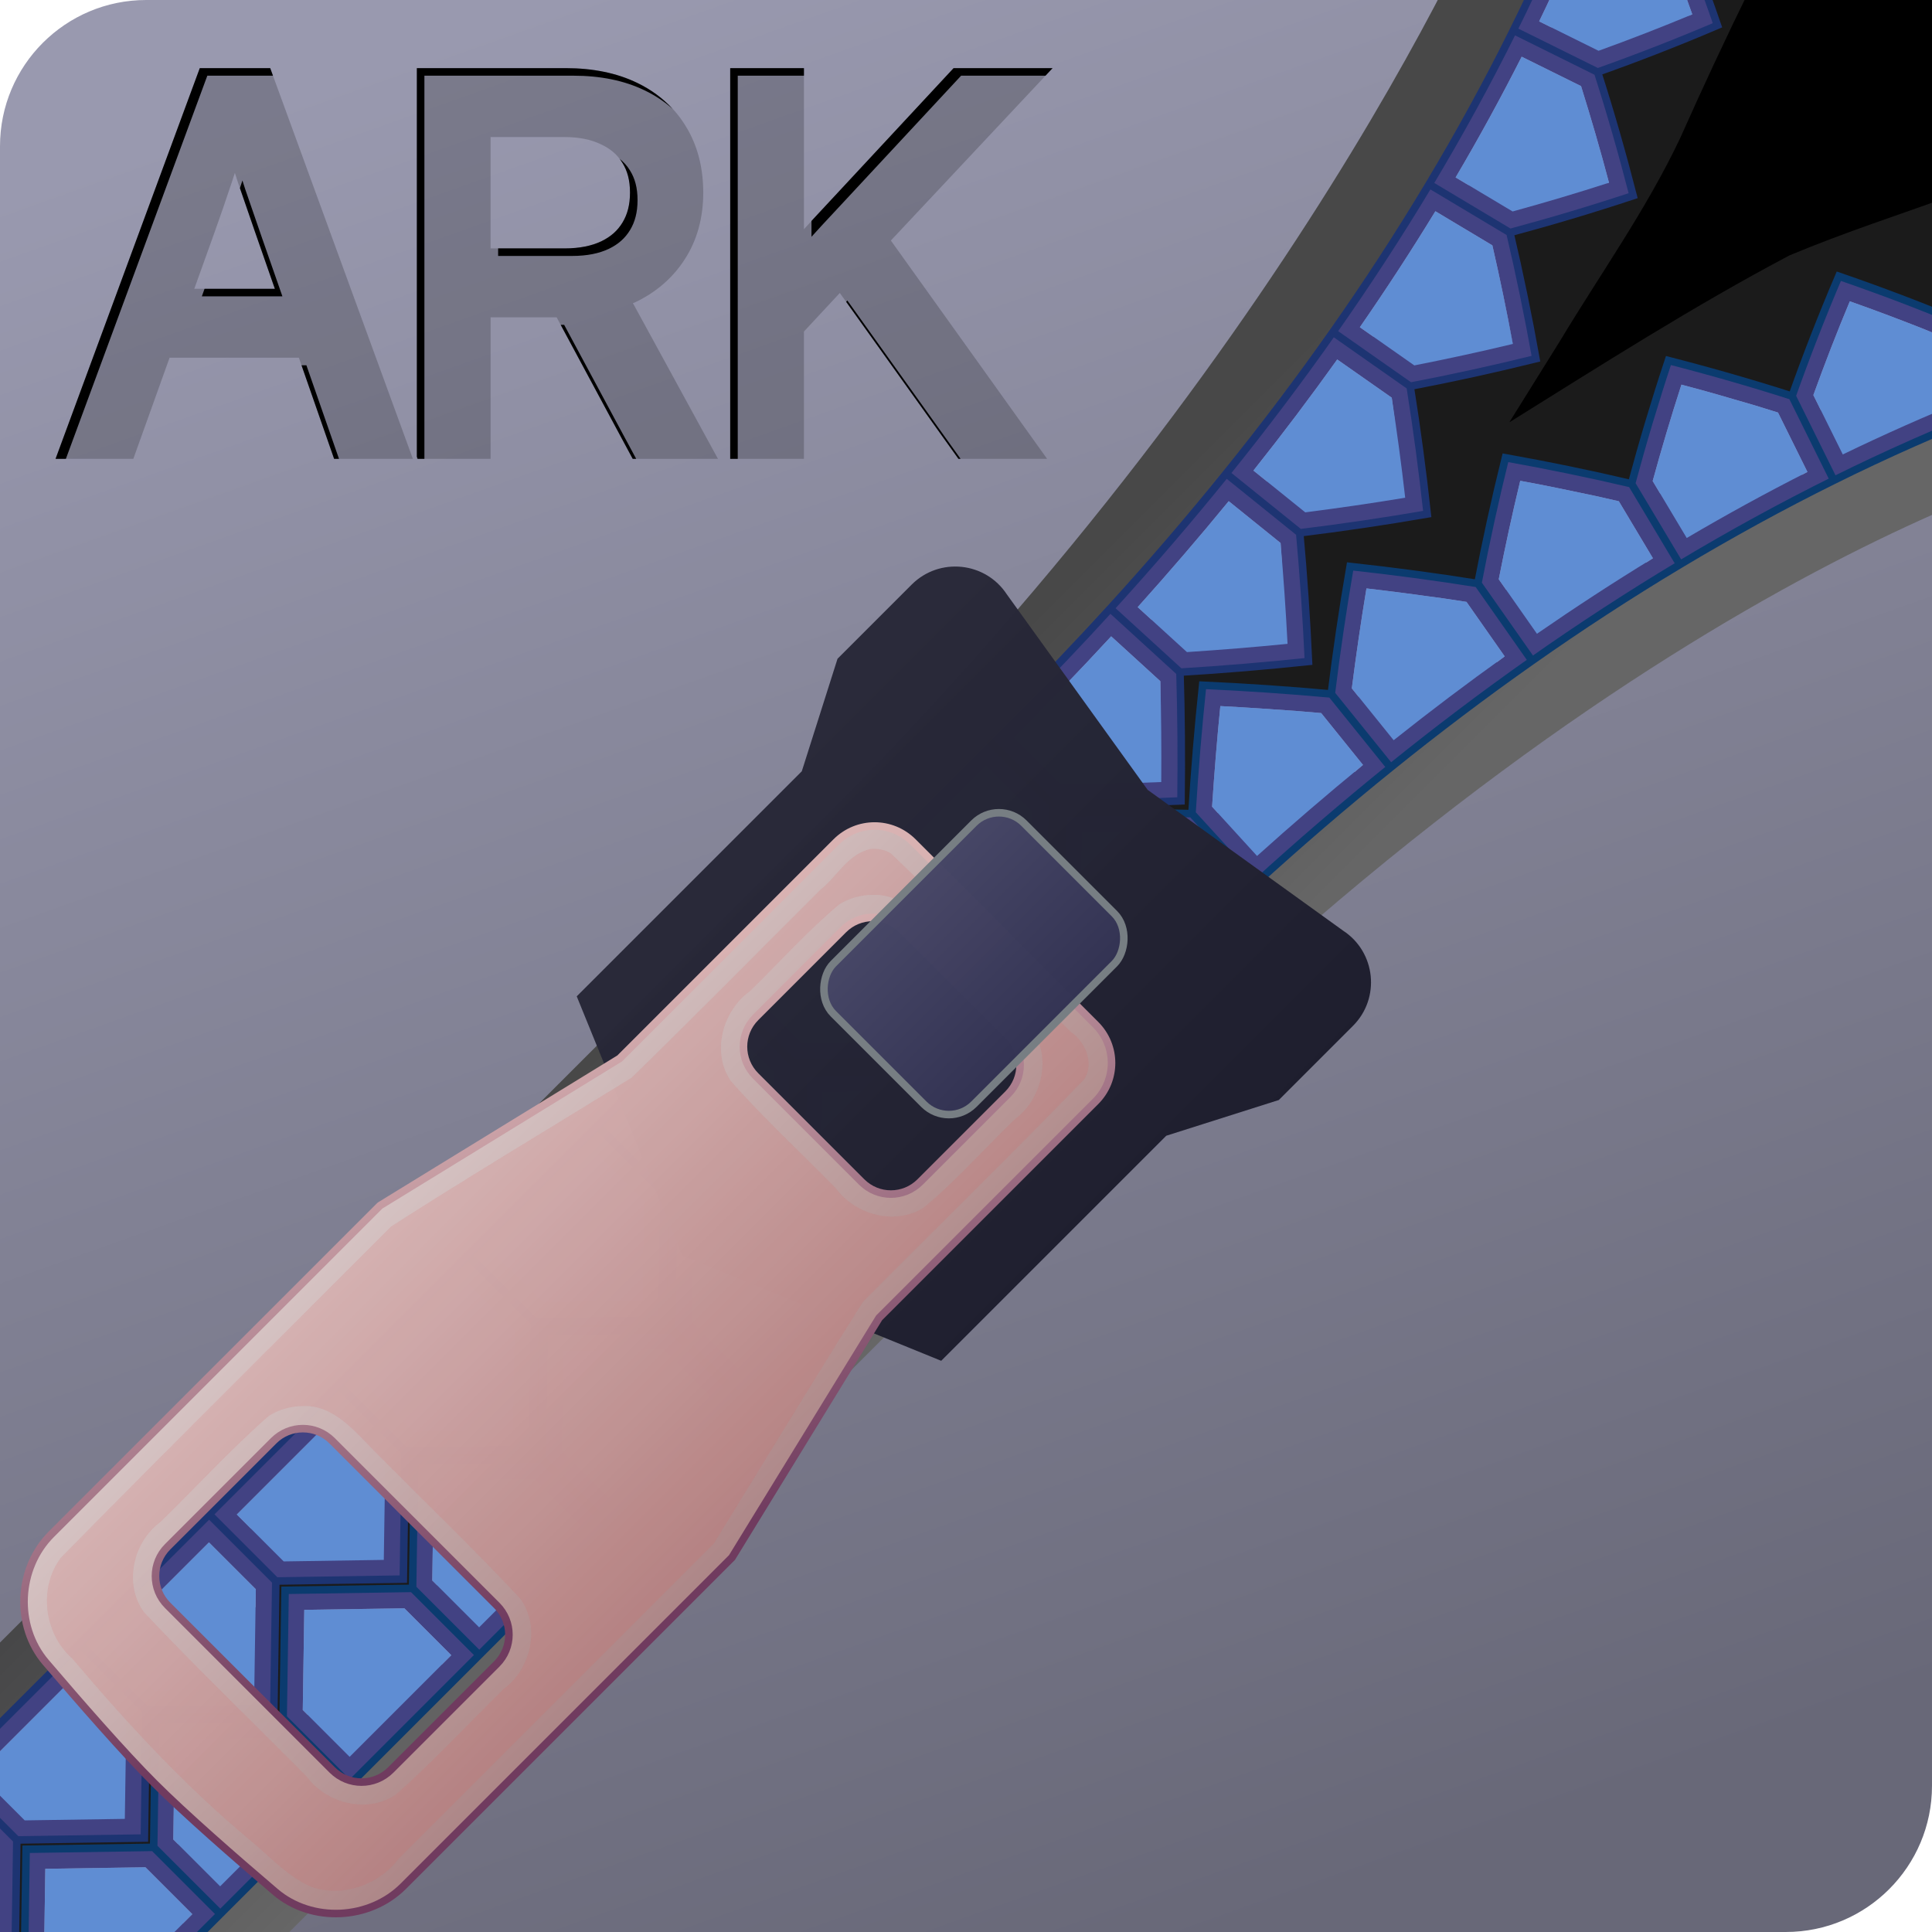 <?xml version="1.0" encoding="UTF-8" standalone="no"?>
<!-- Created with Inkscape (http://www.inkscape.org/) -->

<svg
   width="512"
   height="512"
   viewBox="0 0 135.467 135.467"
   version="1.1"
   id="svg5"
   inkscape:version="1.4 (e7c3feb100, 2024-10-09)"
   sodipodi:docname="ark.svg"
   xmlns:inkscape="http://www.inkscape.org/namespaces/inkscape"
   xmlns:sodipodi="http://sodipodi.sourceforge.net/DTD/sodipodi-0.dtd"
   xmlns:xlink="http://www.w3.org/1999/xlink"
   xmlns="http://www.w3.org/2000/svg"
   xmlns:svg="http://www.w3.org/2000/svg">
  <sodipodi:namedview
     id="namedview7"
     pagecolor="#242424"
     bordercolor="#666666"
     borderopacity="1"
     inkscape:showpageshadow="0"
     inkscape:pageopacity="0"
     inkscape:pagecheckerboard="1"
     inkscape:deskcolor="#000000"
     inkscape:document-units="px"
     showgrid="false"
     inkscape:zoom="1.4142136"
     inkscape:cx="479.4184"
     inkscape:cy="108.54089"
     inkscape:window-width="3256"
     inkscape:window-height="1080"
     inkscape:window-x="1864"
     inkscape:window-y="0"
     inkscape:window-maximized="0"
     inkscape:current-layer="layer1" />
  <defs
     id="defs2">
    <inkscape:path-effect
       effect="skeletal"
       id="path-effect82"
       is_visible="true"
       lpeversion="1"
       pattern="#path80"
       copytype="repeated"
       prop_scale="1"
       scale_y_rel="false"
       spacing="0"
       normal_offset="0"
       tang_offset="0"
       prop_units="false"
       vertical_pattern="false"
       hide_knot="false"
       fuse_tolerance="0" />
    <inkscape:path-effect
       effect="skeletal"
       id="path-effect80"
       is_visible="true"
       lpeversion="1"
       pattern="#path80"
       copytype="repeated"
       prop_scale="1"
       scale_y_rel="false"
       spacing="0"
       normal_offset="0"
       tang_offset="0"
       prop_units="false"
       vertical_pattern="false"
       hide_knot="false"
       fuse_tolerance="0" />
    <linearGradient
       id="linearGradient48"
       inkscape:collect="always">
      <stop
         style="stop-color:#ffffff;stop-opacity:1;"
         offset="0"
         id="stop49" />
      <stop
         style="stop-color:#301a73;stop-opacity:0.996;"
         offset="1"
         id="stop48" />
    </linearGradient>
    <linearGradient
       id="linearGradient46"
       inkscape:collect="always">
      <stop
         style="stop-color:#ffffff;stop-opacity:0.996;"
         offset="0"
         id="stop46" />
      <stop
         style="stop-color:#ffffff;stop-opacity:0;"
         offset="1"
         id="stop47" />
    </linearGradient>
    <linearGradient
       id="linearGradient37"
       inkscape:collect="always">
      <stop
         style="stop-color:#d9b2b2;stop-opacity:1;"
         offset="0"
         id="stop38" />
      <stop
         style="stop-color:#703b5f;stop-opacity:1;"
         offset="1"
         id="stop37" />
    </linearGradient>
    <linearGradient
       id="linearGradient35"
       inkscape:collect="always">
      <stop
         style="stop-color:#d6c3c3;stop-opacity:0.996;"
         offset="0"
         id="stop35" />
      <stop
         style="stop-color:#ae8787;stop-opacity:1;"
         offset="1"
         id="stop36" />
    </linearGradient>
    <linearGradient
       id="linearGradient33"
       inkscape:collect="always">
      <stop
         style="stop-color:#474767;stop-opacity:0.996;"
         offset="0"
         id="stop33" />
      <stop
         style="stop-color:#333353;stop-opacity:1;"
         offset="1"
         id="stop34" />
    </linearGradient>
    <linearGradient
       id="linearGradient31"
       inkscape:collect="always">
      <stop
         style="stop-color:#2e2e3e;stop-opacity:0.996;"
         offset="0"
         id="stop31" />
      <stop
         style="stop-color:#1a1a2a;stop-opacity:1;"
         offset="1"
         id="stop32" />
    </linearGradient>
    <linearGradient
       id="linearGradient17"
       inkscape:collect="always">
      <stop
         style="stop-color:#474747;stop-opacity:0.996;"
         offset="0"
         id="stop17" />
      <stop
         style="stop-color:#666666;stop-opacity:1;"
         offset="1"
         id="stop18" />
    </linearGradient>
    <inkscape:path-effect
       effect="fillet_chamfer"
       id="path-effect16"
       is_visible="true"
       lpeversion="1"
       nodesatellites_param="F,0,1,1,0,7.408,0,1 @ F,0,0,1,0,0,0,1 @ F,0,1,1,0,7.408,0,1 @ F,0,0,1,0,0,0,1 @ F,0,0,1,0,0,0,1 @ F,0,0,1,0,0,0,1"
       radius="28"
       unit="px"
       method="auto"
       mode="F"
       chamfer_steps="1"
       flexible="false"
       use_knot_distance="true"
       apply_no_radius="true"
       apply_with_radius="true"
       only_selected="true"
       hide_knots="false" />
    <inkscape:path-effect
       effect="fillet_chamfer"
       id="path-effect15"
       is_visible="true"
       lpeversion="1"
       nodesatellites_param="F,0,0,1,0,0,0,1 @ F,0,0,1,0,0,0,1 @ F,0,0,1,0,0,0,1 @ F,0,0,1,0,0,0,1 @ F,0,1,1,0,8.467,0,1 @ F,0,0,1,0,0,0,1 @ F,0,1,1,0,8.467,0,1 @ F,0,0,1,0,0,0,1 @ F,0,0,1,0,0,0,1 @ F,0,0,1,0,0,0,1 @ F,0,0,1,0,0,0,1 | F,0,0,1,0,0,0,1 @ F,0,0,1,0,0,0,1 @ F,0,0,1,0,0,0,1 @ F,0,0,1,0,0,0,1 @ F,0,0,1,0,0,0,1 @ F,0,0,1,0,0,0,1 @ F,0,0,1,0,0,0,1 @ F,0,0,1,0,0,0,1"
       radius="32"
       unit="px"
       method="auto"
       mode="F"
       chamfer_steps="1"
       flexible="false"
       use_knot_distance="true"
       apply_no_radius="true"
       apply_with_radius="true"
       only_selected="true"
       hide_knots="false" />
    <linearGradient
       id="linearGradient1"
       inkscape:collect="always">
      <stop
         style="stop-color:#9999af;stop-opacity:1;"
         offset="0"
         id="stop1" />
      <stop
         style="stop-color:#686878;stop-opacity:1;"
         offset="1"
         id="stop2" />
    </linearGradient>
    <linearGradient
       inkscape:collect="always"
       xlink:href="#linearGradient1"
       id="linearGradient2"
       x1="38.459"
       y1="0"
       x2="86.676"
       y2="135.467"
       gradientUnits="userSpaceOnUse"
       gradientTransform="translate(6.574707e-6)" />
    <linearGradient
       inkscape:collect="always"
       xlink:href="#linearGradient17"
       id="linearGradient18"
       x1="81.439"
       y1="8.599"
       x2="110.14"
       y2="8.599"
       gradientUnits="userSpaceOnUse"
       gradientTransform="rotate(45,-4.9015578e-4,-9.2754411e-4)" />
    <linearGradient
       inkscape:collect="always"
       xlink:href="#linearGradient31"
       id="linearGradient32"
       x1="38.387"
       y1="41.778"
       x2="94.08"
       y2="97.47"
       gradientUnits="userSpaceOnUse"
       gradientTransform="translate(2.052,-2.053)" />
    <linearGradient
       inkscape:collect="always"
       xlink:href="#linearGradient33"
       id="linearGradient34"
       x1="87.908"
       y1="0.628"
       x2="104.223"
       y2="0.628"
       gradientUnits="userSpaceOnUse"
       gradientTransform="matrix(0.854,0,0,0.854,14.019,-1.042)" />
    <linearGradient
       inkscape:collect="always"
       xlink:href="#linearGradient35"
       id="linearGradient36"
       x1="26.645"
       y1="84.532"
       x2="51.325"
       y2="109.212"
       gradientUnits="userSpaceOnUse"
       gradientTransform="translate(-8.041e-4,8.144e-5)" />
    <linearGradient
       inkscape:collect="always"
       xlink:href="#linearGradient37"
       id="linearGradient38"
       x1="38.387"
       y1="71.914"
       x2="52.95"
       y2="106.565"
       gradientUnits="userSpaceOnUse"
       gradientTransform="translate(-8.041e-4,8.144e-5)" />
    <clipPath
       clipPathUnits="userSpaceOnUse"
       id="clipPath42">
      <path
         id="path43"
         style="-inkscape-font-specification:'Adwaita Sans, Normal';opacity:1;fill:#c8b7b7;stroke-width:1;paint-order:markers stroke fill"
         d="M 170.036,26.229 159.923,53.625 h 5.453 l 2.543,-7.092 h 9.065 l 2.471,7.092 h 5.523 L 174.976,26.229 Z m 15.221,0 V 53.625 h 5.17 v -9.925 h 4.631 l 5.334,9.925 h 5.978 l -5.964,-10.92 c 0.037,-0.017 0.082,-0.022 0.119,-0.039 1.481,-0.696 2.682,-1.726 3.525,-3.047 l 0.002,-0.002 c 0.865,-1.337 1.287,-2.923 1.287,-4.662 0,-1.727 -0.393,-3.294 -1.205,-4.619 -0.796,-1.329 -1.963,-2.368 -3.414,-3.069 -1.45,-0.705 -3.136,-1.039 -5.023,-1.039 z m 21.971,0 V 53.625 h 5.17 v -8.928 l 2.516,-2.705 8.318,11.633 h 6.217 L 218.493,38.316 229.833,26.229 h -6.943 l -7.982,8.584 -1.803,1.937 -0.707,0.776 v -1.434 -9.863 z m -16.801,4.832 h 5.168 c 1.054,0 1.895,0.182 2.556,0.504 l 0.008,0.004 0.008,0.002 c 0.686,0.32 1.156,0.737 1.498,1.293 l 0.002,0.006 0.004,0.004 c 0.345,0.547 0.531,1.212 0.531,2.082 0,0.861 -0.184,1.533 -0.526,2.098 -0.343,0.567 -0.815,0.993 -1.498,1.322 -5.3e-4,2.32e-4 -0.002,-2.31e-4 -0.002,0 -0.665,0.314 -1.504,0.492 -2.549,0.492 h -5.201 z m -17.93,2.514 c 0.058,0.177 0.153,0.48 0.207,0.644 l 0.002,0.006 0.002,0.004 c 0.442,1.291 0.838,2.442 1.19,3.451 l 1.402,4.021 h -5.649 l 1.44,-4.012 v -0.002 c 0.365,-1.014 0.762,-2.169 1.193,-3.461 l 0.002,-0.004 c 0.056,-0.166 0.151,-0.469 0.211,-0.648 z" />
    </clipPath>
    <filter
       inkscape:collect="always"
       style="color-interpolation-filters:sRGB"
       id="filter43"
       x="-0.012"
       y="-0.031"
       width="1.024"
       height="1.061">
      <feGaussianBlur
         inkscape:collect="always"
         stdDeviation="0.35"
         id="feGaussianBlur43" />
    </filter>
    <filter
       inkscape:collect="always"
       style="color-interpolation-filters:sRGB"
       id="filter45"
       x="-0.101"
       y="-0.009"
       width="1.203"
       height="1.019">
      <feGaussianBlur
         inkscape:collect="always"
         stdDeviation="0.952"
         id="feGaussianBlur45" />
    </filter>
    <filter
       inkscape:collect="always"
       style="color-interpolation-filters:sRGB"
       id="filter46"
       x="-0.098"
       y="-0.009"
       width="1.195"
       height="1.019">
      <feGaussianBlur
         inkscape:collect="always"
         stdDeviation="0.959"
         id="feGaussianBlur46" />
    </filter>
    <linearGradient
       inkscape:collect="always"
       xlink:href="#linearGradient46"
       id="linearGradient47"
       x1="250.744"
       y1="-57.051"
       x2="250.743"
       y2="186.861"
       gradientUnits="userSpaceOnUse" />
    <linearGradient
       inkscape:collect="always"
       xlink:href="#linearGradient48"
       id="linearGradient49"
       x1="236.637"
       y1="65.435"
       x2="264.849"
       y2="65.435"
       gradientUnits="userSpaceOnUse" />
    <filter
       inkscape:collect="always"
       style="color-interpolation-filters:sRGB"
       id="filter51"
       x="-0.017"
       y="-0.017"
       width="1.035"
       height="1.035">
      <feGaussianBlur
         inkscape:collect="always"
         stdDeviation="0.526"
         id="feGaussianBlur51" />
    </filter>
    <marker
       markerWidth="55.795"
       markerHeight="55.795"
       refX="27.897"
       refY="27.897"
       orient="auto"
       id="marker75"
       viewBox="0 0 55.795 55.795"
       preserveAspectRatio="xMidYMid">
      <path
         style="display:inline;fill:#6666b5;fill-opacity:0.996;stroke-width:1.058;stroke-linecap:round;stroke-linejoin:round;stroke-miterlimit:1;paint-order:markers stroke fill"
         d="M 0,0 V 55.795 H 28.725 L 55.795,27.898 28.725,0 Z"
         id="path75" />
    </marker>
    <marker
       markerWidth="16"
       markerHeight="16"
       refX="27.897"
       refY="27.897"
       orient="0.00"
       id="marker76"
       viewBox="0 0 55.795 55.795"
       preserveAspectRatio="xMidYMid"
       markerUnits="userSpaceOnUse">
      <path
         style="display:inline;fill:#6666b5;fill-opacity:0.996;stroke-width:1.058;stroke-linecap:round;stroke-linejoin:round;stroke-miterlimit:1;paint-order:markers stroke fill"
         d="M 0,0 V 55.795 H 28.725 L 55.795,27.898 28.725,0 Z"
         id="path76" />
    </marker>
    <marker
       markerWidth="16"
       markerHeight="16"
       refX="27.897"
       refY="27.897"
       orient="0.00"
       id="marker79"
       viewBox="0 0 55.795 55.795"
       preserveAspectRatio="xMidYMid"
       markerUnits="userSpaceOnUse">
      <path
         style="display:inline;fill:#c83737;fill-opacity:0.996;stroke-width:1.058;stroke-linecap:round;stroke-linejoin:round;stroke-miterlimit:1;paint-order:markers stroke fill"
         d="M 55.795,0 V 55.795 H 27.07 L 0,27.898 27.07,0 Z"
         id="path79" />
    </marker>
    <filter
       inkscape:collect="always"
       style="color-interpolation-filters:sRGB"
       id="filter89"
       x="-0.044"
       y="-0.015"
       width="1.087"
       height="1.029">
      <feGaussianBlur
         inkscape:collect="always"
         stdDeviation="2.125"
         id="feGaussianBlur89" />
    </filter>
    <filter
       inkscape:collect="always"
       style="color-interpolation-filters:sRGB"
       id="filter90"
       x="-0.044"
       y="-0.015"
       width="1.087"
       height="1.029">
      <feGaussianBlur
         inkscape:collect="always"
         stdDeviation="2.125"
         id="feGaussianBlur90" />
    </filter>
    <filter
       inkscape:collect="always"
       style="color-interpolation-filters:sRGB"
       id="filter95"
       x="-0.171"
       y="-0.219"
       width="1.342"
       height="1.437">
      <feGaussianBlur
         inkscape:collect="always"
         stdDeviation="3.959"
         id="feGaussianBlur95" />
    </filter>
  </defs>
  <g
     inkscape:label="Layer 1"
     inkscape:groupmode="layer"
     id="layer1">
    <rect
       style="display:inline;fill:url(#linearGradient2);stroke:none;stroke-width:1.058;stroke-linecap:round;stroke-linejoin:round;stroke-miterlimit:1;paint-order:markers stroke fill"
       id="rect1"
       width="135.467"
       height="135.467"
       x="2.7270507e-06"
       y="2.7270507e-06"
       ry="10.253"
       sodipodi:insensitive="true" />
    <path
       id="rect16"
       style="display:inline;fill:url(#linearGradient18);stroke:none;stroke-width:1.058;stroke-linecap:round;stroke-linejoin:round;stroke-miterlimit:1;paint-order:markers stroke fill"
       d="m 105.443,-9.729 c 0,0 -12.575,32.032 -47.858,67.315 C 22.303,92.869 -7.951e-4,115.172 -7.951e-4,115.172 l -7e-6,20.294 20.294,-10e-6 c 0,0 18.227,-18.227 57.586,-57.586 C 117.239,38.522 147.065,31.894 147.065,31.894 L 135.466,7.244e-5 Z"
       sodipodi:nodetypes="czccczccc" />
    <path
       id="path38"
       style="display:inline;fill:#1b1b1b;fill-opacity:1"
       d="M 132.473,-2.993 116.265,-17.423 105.176,6.775 86.473,36.653 85.326,44.154 -2.993,132.473 2.993,138.46 91.313,50.14 98.814,48.994 128.692,30.291 152.89,19.202 138.459,2.994 Z" />
    <g
       id="g47"
       transform="rotate(45,156.463,-154.33)"
       style="display:none">
      <path
         id="rect2"
         style="display:inline;fill:#6666b5;fill-opacity:0.996;stroke-width:1.058;stroke-linecap:round;stroke-linejoin:round;stroke-miterlimit:1;paint-order:markers stroke fill"
         d="m 237.882,-57.051 v 14.762 h 7.6 l 7.162,-7.381 -7.162,-7.381 z m 18.125,10.962 -7.163,7.381 7.163,7.381 h 7.6 l -5.2e-4,-14.762 z m -18.124,10.963 -5.2e-4,14.762 h 7.6 l 7.162,-7.381 -7.163,-7.381 z m 18.124,10.963 -7.162,7.381 7.162,7.381 h 7.6 V -24.164 Z M 237.882,-13.202 V 1.56 h 7.6 l 7.162,-7.381 -7.162,-7.381 z m 18.125,10.963 -7.162,7.38 7.163,7.381 h 7.599 l 5.2e-4,-14.762 z m -18.125,10.962 5.2e-4,14.762 7.6,5.17e-4 7.162,-7.381 -7.162,-7.381 z m 18.125,10.962 -7.163,7.381 7.163,7.381 h 7.6 V 19.685 Z m -10.525,10.962 -7.6,5.16e-4 -5.2e-4,14.762 h 7.6 l 7.162,-7.381 z m 10.525,10.963 -7.163,7.381 7.162,7.38 h 7.6 l -5.2e-4,-14.762 z m -18.125,10.962 -5.2e-4,14.762 h 5.2e-4 7.6 l 7.162,-7.381 5.1e-4,-5.17e-4 -7.163,-7.38 v -5.17e-4 z m 18.124,10.962 v 5.16e-4 l -7.162,7.381 7.162,7.381 h 7.6 v -14.762 h -5.2e-4 z m -18.124,10.963 v 14.762 h 7.6 l 7.162,-7.38 -7.163,-7.381 z m 18.124,10.963 -7.162,7.381 7.162,7.381 h 7.6 V 85.459 Z m -18.124,10.962 v 14.762 h 7.6 l 7.162,-7.381 -7.162,-7.381 z m 18.124,10.962 -7.162,7.381 7.163,7.381 h 7.599 l 5.2e-4,-14.762 z m -18.124,10.963 v 14.762 l 7.6,5.2e-4 7.163,-7.381 -7.163,-7.381 z m 18.124,10.962 -7.162,7.381 7.162,7.381 h 7.6 v -14.762 z m -10.525,10.962 -7.6,5.1e-4 v 14.762 h 7.6 l 7.163,-7.381 z m 10.525,10.963 -7.163,7.381 7.162,7.381 h 7.6 l -5.2e-4,-14.762 z m -18.125,10.962 v 14.762 h 7.6 l 7.162,-7.38 -7.162,-7.381 z m 18.124,10.963 -7.162,7.381 7.162,7.381 h 7.6 V 173.158 Z" />
      <path
         id="path44"
         style="display:inline;opacity:0.4;fill:url(#linearGradient47);fill-opacity:0.996;stroke-width:1.058;stroke-linecap:round;stroke-linejoin:round;stroke-miterlimit:1;paint-order:markers stroke fill;filter:url(#filter45)"
         d="m 239.469,-43.877 c 1.781,0 3.562,0 5.344,0 1.874,-1.931 3.747,-3.862 5.621,-5.793 -1.874,-1.931 -3.747,-3.862 -5.621,-5.793 -1.781,0 -3.562,0 -5.344,0 0,3.862 0,7.724 0,11.586 z m 11.582,5.17 c 1.874,1.931 3.749,3.862 5.623,5.793 1.781,0 3.562,-10e-7 5.344,0 0,-3.862 0,-7.724 0,-11.586 -1.781,0 -3.562,0 -5.344,0 -1.874,1.931 -3.749,3.862 -5.623,5.793 z m -11.582,16.756 c 1.781,0 3.562,0 5.344,0 1.874,-1.931 3.747,-3.862 5.621,-5.793 -1.874,-1.931 -3.747,-3.862 -5.621,-5.793 -1.781,0 -3.562,0 -5.344,0 0,3.862 0,7.724 0,11.586 z m 11.584,5.17 c 1.874,1.931 3.747,3.862 5.621,5.793 1.781,0 3.562,0 5.344,0 0,-3.863 0,-7.725 0,-11.588 -1.781,0 -3.562,0 -5.344,0 -1.874,1.932 -3.747,3.863 -5.621,5.795 z m -11.584,16.754 c 1.781,0 3.562,0 5.344,0 1.874,-1.931 3.747,-3.862 5.621,-5.793 -1.874,-1.931 -3.747,-3.862 -5.621,-5.793 -1.781,0 -3.562,0 -5.344,0 0,3.862 0,7.724 0,11.586 z m 11.584,5.17 c 1.874,1.931 3.747,3.862 5.621,5.793 1.781,0 3.562,0 5.344,0 0,-3.862 0,-7.724 0,-11.586 -1.781,0 -3.562,0 -5.344,0 -1.874,1.931 -3.747,3.862 -5.621,5.793 z M 239.469,21.898 c 1.781,0 3.562,0 5.344,0 1.874,-1.931 3.747,-3.862 5.621,-5.793 -1.874,-1.931 -3.747,-3.862 -5.621,-5.793 -1.781,0 -3.562,0 -5.344,0 0,3.862 0,7.724 0,11.586 z m 11.582,5.168 c 1.874,1.932 3.749,3.863 5.623,5.795 1.781,0 3.562,0 5.344,0 0,-3.863 0,-7.725 0,-11.588 -1.781,0 -3.562,-10e-7 -5.344,0 -1.874,1.931 -3.749,3.862 -5.623,5.793 z m -11.582,16.756 c 1.781,0 3.562,0 5.344,0 1.874,-1.931 3.747,-3.862 5.621,-5.793 -1.874,-1.931 -3.747,-3.862 -5.621,-5.793 -1.781,0 -3.562,0 -5.344,0 0,3.862 0,7.724 0,11.586 z m 11.584,5.17 c 1.874,1.931 3.747,3.862 5.621,5.793 1.781,0 3.562,0 5.344,0 0,-3.862 0,-7.724 0,-11.586 -1.781,0 -3.562,0 -5.344,0 -1.874,1.931 -3.747,3.862 -5.621,5.793 z m -11.584,16.756 c 1.781,0 3.562,0 5.344,0 1.874,-1.931 3.747,-3.862 5.621,-5.793 -1.874,-1.932 -3.747,-3.863 -5.621,-5.795 -1.781,0 -3.562,0 -5.344,0 0,3.863 0,7.725 0,11.588 z m 11.584,5.168 c 1.874,1.931 3.747,3.862 5.621,5.793 1.781,0 3.562,0 5.344,0 0,-3.862 0,-7.724 0,-11.586 -1.781,0 -3.562,0 -5.344,0 -1.874,1.931 -3.747,3.862 -5.621,5.793 z m -11.584,16.756 c 1.781,0 3.562,0 5.344,0 1.874,-1.931 3.747,-3.862 5.621,-5.793 -1.874,-1.931 -3.747,-3.862 -5.621,-5.793 -1.781,0 -3.562,-10e-7 -5.344,0 0,3.862 0,7.724 0,11.586 z m 11.584,5.17 c 1.874,1.931 3.747,3.862 5.621,5.793 1.781,0 3.562,0 5.344,0 0,-3.862 0,-7.724 0,-11.586 -1.781,0 -3.562,0 -5.344,0 -1.874,1.931 -3.747,3.862 -5.621,5.793 z M 239.469,109.596 c 1.781,0 3.562,0 5.344,0 1.874,-1.931 3.747,-3.862 5.621,-5.793 -1.874,-1.931 -3.747,-3.862 -5.621,-5.793 -1.781,0 -3.562,0 -5.344,0 0,3.862 0,7.724 0,11.586 z m 11.584,5.17 c 1.874,1.931 3.747,3.862 5.621,5.793 1.781,0 3.562,0 5.344,0 0,-3.862 0,-7.724 0,-11.586 -1.781,0 -3.562,0 -5.344,0 -1.874,1.931 -3.747,3.862 -5.621,5.793 z m -11.584,16.756 c 1.781,0 3.562,0 5.344,0 1.874,-1.931 3.747,-3.862 5.621,-5.793 -1.874,-1.931 -3.747,-3.862 -5.621,-5.793 -1.781,0 -3.562,0 -5.344,0 0,3.862 0,7.724 0,11.586 z m 11.584,5.168 c 1.874,1.932 3.747,3.863 5.621,5.795 1.781,0 3.562,-10e-6 5.344,0 0,-3.863 0,-7.725 0,-11.588 -1.781,0 -3.562,0 -5.344,0 -1.874,1.931 -3.747,3.862 -5.621,5.793 z m -11.584,16.756 c 1.781,0 3.562,0 5.344,0 1.874,-1.931 3.747,-3.862 5.621,-5.793 -1.874,-1.931 -3.747,-3.862 -5.621,-5.793 -1.781,0 -3.562,-10e-6 -5.344,0 0,3.862 0,7.724 0,11.586 z m 11.584,5.17 c 1.874,1.931 3.747,3.862 5.621,5.793 1.781,0 3.562,0 5.344,0 0,-3.862 0,-7.724 0,-11.586 -1.781,0 -3.562,0 -5.344,0 -1.874,1.931 -3.747,3.862 -5.621,5.793 z m -11.584,16.754 c 1.781,0 3.562,0 5.344,0 1.874,-1.93 3.747,-3.861 5.621,-5.791 -1.874,-1.931 -3.747,-3.862 -5.621,-5.793 -1.781,-6.5e-4 -3.562,-10e-4 -5.344,-0.002 0,3.862 0,7.724 0,11.586 z m 11.584,5.17 c 1.874,1.931 3.747,3.862 5.621,5.793 1.781,0 3.562,0 5.344,0 0,-3.862 0,-7.724 0,-11.586 -1.781,0 -3.562,0 -5.344,0 -1.874,1.931 -3.747,3.862 -5.621,5.793 z" />
      <path
         id="path45"
         style="display:inline;fill:url(#linearGradient49);stroke-width:1.058;stroke-linecap:round;stroke-linejoin:round;stroke-miterlimit:1;paint-order:markers stroke fill;filter:url(#filter46)"
         d="m 238.94,-55.992 v 12.645 h 1.058 v -11.586 h 6.064 l -1.027,-1.058 z m 17.512,10.963 c -2.046,2.107 -4.091,4.215 -6.137,6.323 2.046,2.107 4.091,4.215 6.137,6.322 h 0.031 c -1.703,-1.755 -3.406,-3.509 -5.109,-5.264 2.046,-2.107 4.091,-4.215 6.137,-6.323 h 5.037 v -1.058 z m -17.512,10.963 v 12.645 h 1.058 v -11.586 h 6.064 l -1.027,-1.058 z m 17.512,10.961 -6.135,6.324 6.135,6.322 h 0.032 c -1.703,-1.755 -3.406,-3.509 -5.108,-5.264 l 6.135,-6.324 h 5.037 v -1.058 z M 238.94,-12.143 V 0.502 h 1.058 V -11.084 h 6.064 l -1.027,-1.058 z m 17.512,10.963 -6.135,6.322 c 2.045,2.107 4.09,4.215 6.135,6.322 h 0.032 C 254.78,9.71 253.077,7.956 251.374,6.201 l 6.135,-6.322 h 5.037 V -1.179 Z M 238.94,9.783 V 22.428 h 1.058 V 10.842 h 6.064 l -1.027,-1.058 z m 17.512,10.961 c -2.046,2.107 -4.091,4.215 -6.137,6.322 2.046,2.108 4.091,4.216 6.137,6.324 h 0.032 c -1.703,-1.755 -3.406,-3.511 -5.11,-5.266 2.046,-2.107 4.091,-4.215 6.137,-6.322 h 5.037 V 20.744 Z M 238.94,31.707 V 44.352 h 1.058 V 32.765 h 6.064 c -0.342,-0.353 -0.685,-0.706 -1.027,-1.058 z m 17.512,10.963 -6.135,6.322 c 2.045,2.107 4.09,4.215 6.135,6.322 h 0.032 c -1.703,-1.755 -3.406,-3.509 -5.108,-5.264 l 6.135,-6.322 h 5.037 V 42.67 Z M 238.94,53.631 v 12.647 h 1.058 v -11.588 h 6.064 l -1.026,-1.058 z m 17.512,10.963 -6.135,6.322 6.135,6.323 h 0.032 l -5.108,-5.264 6.135,-6.322 h 5.037 V 64.594 Z M 238.94,75.556 V 88.201 h 1.058 V 76.615 h 6.064 l -1.027,-1.058 z m 17.512,10.963 -6.135,6.322 6.135,6.323 h 0.032 c -1.703,-1.755 -3.406,-3.51 -5.108,-5.264 l 6.135,-6.322 h 5.037 V 86.52 Z M 238.94,97.481 v 12.644 h 1.058 V 98.539 h 6.064 c -0.342,-0.353 -0.685,-0.706 -1.027,-1.058 z m 17.512,10.963 c -2.045,2.107 -4.09,4.215 -6.135,6.322 2.045,2.107 4.09,4.215 6.135,6.323 h 0.032 c -1.703,-1.755 -3.406,-3.51 -5.108,-5.264 2.045,-2.107 4.09,-4.215 6.135,-6.322 h 5.037 v -1.058 z m -17.512,10.963 v 12.644 h 1.058 V 120.465 h 6.064 l -1.027,-1.058 z m 17.512,10.961 -6.135,6.323 c 2.045,2.108 4.09,4.216 6.135,6.324 h 0.032 c -1.703,-1.755 -3.406,-3.511 -5.108,-5.266 l 6.135,-6.323 h 5.037 v -1.058 z m -17.512,10.963 v 12.644 h 1.058 v -11.586 h 6.064 l -1.027,-1.058 z m 17.512,10.963 -6.135,6.323 c 2.045,2.107 4.09,4.215 6.135,6.322 h 0.032 c -1.703,-1.755 -3.406,-3.509 -5.108,-5.264 l 6.135,-6.323 h 5.037 v -1.058 z m -17.512,10.961 v 12.645 h 1.058 v -11.586 c 2.021,0.001 4.043,0.001 6.064,0.002 l -1.027,-1.058 c -2.032,-6.5e-4 -4.064,-0.001 -6.096,-0.002 z m 17.512,10.963 -6.135,6.323 c 2.045,2.107 4.09,4.215 6.135,6.322 h 0.032 c -1.703,-1.755 -3.406,-3.509 -5.108,-5.264 l 6.135,-6.323 h 5.037 v -1.058 z" />
    </g>
    <path
       style="display:inline;fill:#6666b5;fill-opacity:0.996;stroke-width:1.058;stroke-linecap:round;stroke-linejoin:round;stroke-miterlimit:1;paint-order:markers stroke fill"
       d="m 303.204,-208.546 v 14.762 h 7.6 l 7.162,-7.381 -7.162,-7.381 z"
       id="path51" />
    <g
       id="g91"
       transform="matrix(0.615,0.615,-0.615,0.615,95.88,201.284)"
       style="display:inline;opacity:1;stroke-width:1.149">
      <path
         style="display:inline;fill:#424283;fill-opacity:1;stroke:#0b3b6f;stroke-width:0.608;stroke-linecap:butt;stroke-linejoin:miter;stroke-miterlimit:12;stroke-dasharray:none;stroke-opacity:1"
         d="M -119.928,84.667 V 69.904 h -7.6 c -2.387,2.46 -4.775,4.921 -7.162,7.381 2.387,2.46 4.775,4.921 7.162,7.381 z m 0,-14.762 V 55.142 h -7.6 c -2.387,2.46 -4.775,4.921 -7.162,7.381 2.387,2.46 4.775,4.921 7.162,7.381 z m 0,-14.762 V 40.379 h -7.6 c -2.387,2.46 -4.775,4.921 -7.162,7.381 2.387,2.46 4.775,4.921 7.162,7.381 z m 0,-14.762 V 25.617 h -7.6 c -2.387,2.46 -4.775,4.921 -7.162,7.381 2.387,2.46 4.775,4.921 7.162,7.381 z m 0,-14.762 V 10.855 h -7.6 c -2.387,2.46 -4.775,4.921 -7.162,7.381 2.387,2.46 4.775,4.921 7.162,7.381 z m 0,-14.762 V -3.908 h -7.6 c -2.387,2.46 -4.775,4.921 -7.162,7.381 2.387,2.46 4.775,4.921 7.162,7.381 z m 0,-14.762 V -18.67 h -7.6 c -2.387,2.46 -4.775,4.921 -7.162,7.381 2.387,2.46 4.775,4.921 7.162,7.381 z m 0,-14.762 v -14.762 h -7.6 c -2.387,2.46 -4.775,4.921 -7.162,7.381 2.387,2.46 4.775,4.921 7.162,7.381 z m 0,-14.762 v -14.762 h -7.6 c -2.387,2.46 -4.775,4.921 -7.162,7.381 2.387,2.46 4.775,4.921 7.162,7.381 z m 0,-14.762 v -14.762 h -7.6 c -2.387,2.46 -4.775,4.921 -7.162,7.381 2.387,2.46 4.775,4.921 7.162,7.381 z m 0,-14.762 v -14.762 h -7.6 c -2.387,2.46 -4.775,4.921 -7.162,7.381 2.387,2.46 4.775,4.921 7.162,7.381 z m 0,-14.762 v -14.762 h -7.6 c -2.387,2.46 -4.775,4.921 -7.162,7.381 2.387,2.46 4.775,4.921 7.162,7.381 z m 0,-14.762 v -3.056 c 0.007,-3.794 0.095,-7.59 0.27,-11.381 l -7.607,-0.345 c -2.502,2.356 -4.968,4.784 -7.396,7.277 1.378,1.507 2.768,2.99 4.168,4.449 0.988,1.019 1.977,2.037 2.965,3.056 z m 0.27,-14.437 c 0.22,-4.78 0.578,-9.551 1.085,-14.298 l -7.573,-0.812 c -2.642,2.199 -5.254,4.479 -7.832,6.833 2.195,2.715 4.435,5.358 6.713,7.932 z m 1.085,-14.298 c 0.507,-4.747 1.163,-9.469 1.979,-14.151 l -7.491,-1.314 c -2.779,2.015 -5.533,4.12 -8.257,6.309 2.012,2.854 4.08,5.635 6.196,8.344 z m 1.979,-14.151 c 0.816,-4.682 1.793,-9.324 2.942,-13.91 l -7.361,-1.851 c -2.912,1.804 -5.804,3.708 -8.671,5.705 1.803,2.989 3.671,5.902 5.599,8.743 z m 2.942,-13.91 c 1.149,-4.586 2.469,-9.117 3.973,-13.576 l -7.182,-2.424 c -3.042,1.566 -6.068,3.242 -9.073,5.02 1.567,3.119 3.21,6.161 4.922,9.128 z m 3.973,-13.576 c 1.504,-4.459 3.191,-8.847 5.072,-13.148 l -6.955,-3.032 c -3.168,1.302 -6.324,2.723 -9.465,4.256 1.304,3.244 2.695,6.41 4.165,9.499 z m 5.072,-13.148 c 0.883,-2.019 1.81,-4.019 2.78,-5.998 1.09,-2.236 2.235,-4.445 3.435,-6.625 l -6.658,-3.665 c -3.28,1.007 -6.563,2.139 -9.841,3.4 0.061,0.205 0.123,0.41 0.186,0.615 0.964,3.151 2.013,6.231 3.142,9.242 z m 6.215,-12.624 c 2.262,-4.109 4.717,-8.113 7.352,-11.994 l -6.287,-4.269 c -3.359,0.697 -6.733,1.518 -10.114,2.465 0.689,3.443 1.488,6.823 2.391,10.133 z m 7.352,-11.994 c 2.635,-3.881 5.451,-7.64 8.436,-11.258 l -5.862,-4.835 c -3.409,0.381 -6.844,0.885 -10.299,1.514 0.366,3.492 0.847,6.931 1.438,10.31 z m 8.436,-11.258 c 2.984,-3.618 6.136,-7.097 9.445,-10.417 l -5.383,-5.363 c -3.429,0.06 -6.897,0.242 -10.395,0.546 0.038,3.511 0.197,6.98 0.471,10.399 z m 9.445,-10.417 c 3.308,-3.321 6.772,-6.483 10.379,-9.471 l -4.849,-5.852 c -3.42,-0.266 -6.891,-0.413 -10.403,-0.439 -0.294,3.501 -0.462,6.969 -0.51,10.399 z m 10.379,-9.471 c 0.156,-0.129 0.313,-0.258 0.469,-0.387 3.447,-2.843 7.019,-5.535 10.703,-8.067 l -4.221,-6.296 c -3.359,-0.585 -6.787,-1.059 -10.28,-1.416 -0.585,3.164 -1.058,6.308 -1.421,9.428 -0.034,0.296 -0.068,0.591 -0.1,0.886 z m 11.172,-8.454 c 3.85,-2.646 7.822,-5.118 11.896,-7.405 l -3.559,-6.686 c -3.268,-0.897 -6.616,-1.688 -10.036,-2.368 -0.974,3.402 -1.815,6.792 -2.522,10.163 z m 11.896,-7.405 c 4.075,-2.287 8.253,-4.389 12.517,-6.296 l -2.867,-7.021 c -3.151,-1.201 -6.389,-2.302 -9.711,-3.299 -1.3,3.313 -2.466,6.626 -3.498,9.93 z m 12.517,-6.296 c 1.4,-0.626 2.809,-1.231 4.227,-1.815 l 9.079,-2.998 -2.295,-7.223 c -3.058,-1.499 -6.195,-2.975 -9.41,-4.426 -0.555,1.043 -1.1,2.084 -1.636,3.121 -1.002,2.104 -1.945,4.211 -2.831,6.319 z"
         id="path77"
         sodipodi:nodetypes="czc" />
      <path
         style="display:inline;fill:#424283;fill-opacity:1;stroke:#1d3472;stroke-width:0.608;stroke-linecap:butt;stroke-linejoin:miter;stroke-miterlimit:12;stroke-dasharray:none;stroke-opacity:1"
         d="M -143.348,77.286 V 62.523 h 7.6 c 2.387,2.46 4.775,4.921 7.162,7.381 -2.387,2.46 -4.775,4.921 -7.162,7.381 z m 0,-14.762 V 47.761 h 7.6 c 2.387,2.46 4.775,4.921 7.162,7.381 -2.387,2.46 -4.775,4.921 -7.162,7.381 z m 0,-14.762 V 32.998 h 7.6 c 2.387,2.46 4.775,4.921 7.162,7.381 -2.387,2.46 -4.775,4.921 -7.162,7.381 z m 0,-14.762 V 18.236 h 7.6 c 2.387,2.46 4.775,4.921 7.162,7.381 -2.387,2.46 -4.775,4.921 -7.162,7.381 z m 0,-14.762 V 3.474 h 7.6 c 2.387,2.46 4.775,4.921 7.162,7.381 -2.387,2.46 -4.775,4.921 -7.162,7.381 z m 0,-14.762 V -11.289 h 7.6 c 2.387,2.46 4.775,4.921 7.162,7.381 -2.387,2.46 -4.775,4.921 -7.162,7.381 z m 0,-14.762 v -14.762 h 7.6 c 2.387,2.46 4.775,4.921 7.162,7.381 -2.387,2.46 -4.775,4.921 -7.162,7.381 z m 0,-14.762 v -14.762 h 7.6 c 2.387,2.46 4.775,4.921 7.162,7.381 -2.387,2.46 -4.775,4.921 -7.162,7.381 z m 0,-14.762 v -14.762 h 7.6 c 2.387,2.46 4.775,4.921 7.162,7.381 -2.387,2.46 -4.775,4.921 -7.162,7.381 z m 0,-14.762 V -70.338 h 7.6 c 2.387,2.46 4.775,4.921 7.162,7.381 -2.387,2.46 -4.775,4.921 -7.162,7.381 z m 0,-14.762 v -14.762 h 7.6 c 2.387,2.46 4.775,4.921 7.162,7.381 -2.387,2.46 -4.775,4.921 -7.162,7.381 z m 0,-14.762 v -14.762 h 7.6 c 2.387,2.46 4.775,4.921 7.162,7.381 -2.387,2.46 -4.775,4.921 -7.162,7.381 z m 0,-14.762 v -3.056 c -0.007,-3.794 -0.095,-7.59 -0.27,-11.381 l 7.607,-0.345 c 2.502,2.356 4.968,4.784 7.396,7.277 -1.378,1.507 -2.768,2.99 -4.168,4.449 -0.988,1.019 -1.977,2.037 -2.965,3.056 z M -143.618,-114.3 c -0.22,-4.78 -0.578,-9.551 -1.085,-14.298 l 7.573,-0.812 c 2.642,2.199 5.254,4.479 7.832,6.833 -2.195,2.715 -4.435,5.358 -6.713,7.932 z m -1.085,-14.298 c -0.507,-4.747 -1.163,-9.469 -1.979,-14.151 l 7.491,-1.314 c 2.779,2.015 5.533,4.12 8.257,6.309 -2.012,2.854 -4.08,5.635 -6.196,8.344 z m -1.979,-14.151 c -0.816,-4.682 -1.793,-9.324 -2.942,-13.91 l 7.361,-1.851 c 2.912,1.804 5.804,3.708 8.671,5.705 -1.803,2.989 -3.671,5.902 -5.599,8.743 z m -2.942,-13.91 c -1.149,-4.586 -2.469,-9.117 -3.973,-13.576 l 7.182,-2.424 c 3.042,1.566 6.068,3.242 9.073,5.02 -1.567,3.119 -3.21,6.161 -4.922,9.128 z m -3.973,-13.576 c -1.504,-4.459 -3.191,-8.847 -5.072,-13.148 l 6.955,-3.032 c 3.168,1.302 6.324,2.723 9.465,4.256 -1.304,3.244 -2.695,6.41 -4.165,9.499 z m -5.072,-13.148 c -0.883,-2.019 -1.81,-4.019 -2.78,-5.998 -1.09,-2.236 -2.235,-4.445 -3.435,-6.625 l 6.658,-3.665 c 3.28,1.007 6.563,2.139 9.841,3.4 -0.061,0.205 -0.123,0.41 -0.186,0.615 -0.964,3.151 -2.013,6.231 -3.142,9.242 z m -6.215,-12.624 c -2.262,-4.109 -4.717,-8.113 -7.352,-11.994 l 6.287,-4.269 c 3.359,0.697 6.733,1.518 10.114,2.465 -0.689,3.443 -1.488,6.823 -2.391,10.133 z m -7.352,-11.994 c -2.635,-3.881 -5.451,-7.64 -8.436,-11.258 l 5.862,-4.835 c 3.409,0.381 6.844,0.885 10.299,1.514 -0.366,3.492 -0.847,6.931 -1.438,10.31 z m -8.436,-11.258 c -2.984,-3.618 -6.136,-7.097 -9.445,-10.417 l 5.383,-5.363 c 3.429,0.06 6.897,0.242 10.395,0.546 -0.038,3.511 -0.197,6.98 -0.471,10.399 z m -9.445,-10.417 c -3.308,-3.321 -6.772,-6.483 -10.379,-9.471 l 4.849,-5.852 c 3.42,-0.266 6.891,-0.413 10.403,-0.439 0.294,3.501 0.462,6.969 0.51,10.399 z m -10.379,-9.471 c -0.156,-0.129 -0.313,-0.258 -0.469,-0.387 -3.447,-2.843 -7.019,-5.535 -10.703,-8.067 l 4.221,-6.296 c 3.359,-0.585 6.787,-1.059 10.28,-1.416 0.585,3.164 1.058,6.308 1.421,9.428 0.034,0.296 0.068,0.591 0.1,0.886 z m -11.172,-8.454 c -3.85,-2.646 -7.822,-5.118 -11.896,-7.405 l 3.559,-6.686 c 3.268,-0.897 6.616,-1.688 10.036,-2.368 0.974,3.402 1.815,6.792 2.522,10.163 z m -11.896,-7.405 c -4.075,-2.287 -8.253,-4.389 -12.517,-6.296 l 2.867,-7.021 c 3.151,-1.201 6.389,-2.302 9.711,-3.299 1.3,3.313 2.466,6.626 3.498,9.93 z m -12.517,-6.296 c -1.4,-0.626 -2.809,-1.231 -4.227,-1.815 l -9.079,-2.998 2.295,-7.223 c 3.058,-1.499 6.195,-2.975 9.41,-4.426 0.555,1.043 1.1,2.084 1.636,3.121 1.002,2.104 1.946,4.211 2.832,6.319 z"
         id="path82"
         sodipodi:nodetypes="czc" />
      <path
         id="path87"
         style="display:inline;opacity:0.4;mix-blend-mode:normal;fill:#ffffff;stroke-width:1.149;stroke-miterlimit:12"
         d="m -238.386,-275.673 c -0.436,0.2 -0.871,0.4 -1.307,0.599 -2.04,0.948 -4.075,1.908 -6.098,2.892 -0.537,1.69 -1.074,3.38 -1.611,5.07 0.577,0.199 1.161,0.382 1.742,0.572 0.486,-1.528 0.971,-3.056 1.457,-4.584 2.023,-0.984 4.058,-1.944 6.098,-2.892 0.146,-0.067 0.292,-0.134 0.438,-0.201 -0.242,-0.484 -0.462,-0.981 -0.718,-1.457 z m 13.922,6.047 c -0.445,0.139 -0.891,0.279 -1.336,0.418 -2.055,0.661 -4.164,1.395 -6.213,2.16 -0.678,1.66 -1.357,3.319 -2.035,4.979 0.568,0.261 1.111,0.574 1.676,0.842 0.649,-1.587 1.298,-3.175 1.947,-4.762 2.049,-0.765 4.158,-1.499 6.213,-2.16 0.08,-0.025 0.16,-0.05 0.239,-0.075 -0.172,-0.464 -0.315,-0.939 -0.491,-1.401 z m 199.574,1.338 c -0.301,0.576 -0.603,1.151 -0.904,1.727 -0.888,1.868 -1.735,3.755 -2.545,5.658 0.667,1.632 1.333,3.265 2,4.897 0.324,-0.151 0.67,-0.244 0.998,-0.384 -0.47,-1.152 -0.94,-2.303 -1.411,-3.455 0.81,-1.903 1.657,-3.79 2.545,-5.658 0.301,-0.576 0.603,-1.151 0.904,-1.727 1.984,0.915 3.959,1.848 5.929,2.793 -0.039,-0.122 -0.077,-0.244 -0.116,-0.365 -2.45,-1.197 -4.924,-2.345 -7.4,-3.486 z m -13.926,6.043 c -0.171,0.452 -0.342,0.905 -0.514,1.358 -0.783,2.137 -1.528,4.289 -2.221,6.457 0.831,1.561 1.663,3.121 2.494,4.681 0.264,-0.145 0.542,-0.263 0.807,-0.406 -0.571,-1.072 -1.143,-2.145 -1.714,-3.217 0.693,-2.168 1.438,-4.32 2.221,-6.457 0.171,-0.452 0.342,-0.905 0.514,-1.358 2.089,0.647 4.151,1.376 6.208,2.12 -0.082,-0.2 -0.163,-0.4 -0.245,-0.6 -2.493,-0.929 -5.009,-1.791 -7.55,-2.578 z m -172.301,0.078 c -0.456,0.096 -0.911,0.192 -1.367,0.287 -2.157,0.482 -4.307,0.997 -6.453,1.574 -0.839,1.576 -1.678,3.151 -2.518,4.726 0.55,0.316 1.07,0.682 1.616,1.005 0.83,-1.558 1.66,-3.115 2.489,-4.673 2.146,-0.577 4.297,-1.092 6.453,-1.574 0.035,-0.007 0.071,-0.015 0.106,-0.022 -0.117,-0.44 -0.204,-0.881 -0.327,-1.323 z m 158.953,7.383 c -0.127,0.463 -0.254,0.926 -0.381,1.389 -0.57,2.185 -1.108,4.378 -1.582,6.586 l 2.963,4.422 c 0.202,-0.136 0.417,-0.251 0.62,-0.386 l -1.996,-2.978 c 0.473,-2.208 1.012,-4.401 1.582,-6.586 0.127,-0.463 0.254,-0.926 0.381,-1.389 2.231,0.467 4.445,1.011 6.652,1.581 l -0.415,-0.78 c -2.59,-0.693 -5.2,-1.31 -7.824,-1.859 z m -146.322,1.25 c -0.472,0.053 -0.944,0.107 -1.416,0.16 -2.211,0.276 -4.418,0.587 -6.615,0.957 -0.993,1.482 -1.986,2.964 -2.979,4.446 3,2.105 5.939,4.298 8.779,6.615 0.023,-0.028 0.047,-0.057 0.07,-0.085 -2.377,-1.882 -4.781,-3.731 -7.262,-5.472 0.993,-1.482 1.986,-2.964 2.979,-4.446 2.197,-0.37 4.404,-0.681 6.615,-0.957 0.002,-2.7e-4 0.005,-7.6e-4 0.007,-0.001 -0.067,-0.405 -0.108,-0.813 -0.178,-1.218 z m 133.691,7.381 c -0.071,0.413 -0.142,0.826 -0.213,1.239 -0.373,2.266 -0.703,4.54 -0.967,6.822 1.137,1.373 2.275,2.746 3.412,4.119 0.141,-0.116 0.29,-0.223 0.431,-0.337 -0.752,-0.908 -1.504,-1.816 -2.256,-2.723 0.264,-2.282 0.594,-4.555 0.967,-6.822 0.071,-0.413 0.142,-0.826 0.213,-1.239 2.363,0.264 4.717,0.608 7.065,0.982 -0.206,-0.308 -0.413,-0.616 -0.62,-0.923 -2.667,-0.442 -5.346,-0.817 -8.033,-1.117 z m -121.936,2.362 c -0.471,0.008 -0.943,0.017 -1.414,0.025 -2.247,0.067 -4.491,0.173 -6.718,0.328 -1.141,1.378 -2.283,2.755 -3.424,4.133 2.809,2.37 5.524,4.854 8.146,7.43 0.068,-0.068 0.136,-0.135 0.204,-0.203 -2.203,-2.112 -4.431,-4.201 -6.763,-6.169 1.141,-1.378 2.283,-2.755 3.424,-4.133 2.187,-0.152 4.39,-0.255 6.596,-0.322 -0.024,-0.362 -0.024,-0.729 -0.052,-1.09 z m 110.18,7.383 c -0.035,0.47 -0.069,0.94 -0.103,1.41 -0.134,2.236 -0.24,4.474 -0.28,6.723 1.265,1.26 2.53,2.521 3.795,3.782 0.088,-0.087 0.186,-0.164 0.274,-0.25 -0.827,-0.824 -1.655,-1.649 -2.482,-2.473 0.04,-2.249 0.146,-4.487 0.28,-6.723 0.035,-0.47 0.069,-0.94 0.103,-1.41 2.477,0.039 4.941,0.161 7.398,0.32 -0.283,-0.342 -0.567,-0.684 -0.851,-1.026 -2.699,-0.187 -5.411,-0.309 -8.135,-0.352 z m -107.555,3 c -1.085,1.082 -2.17,2.164 -3.256,3.246 -0.122,0.275 -0.841,0.471 -0.343,0.738 2.495,2.575 4.912,5.227 7.216,7.975 0.12,-0.099 0.24,-0.198 0.361,-0.298 -1.943,-2.254 -3.918,-4.481 -5.989,-6.619 -0.498,-0.267 0.221,-0.463 0.343,-0.738 1.085,-1.082 2.17,-2.164 3.256,-3.246 2.181,0.057 4.333,0.186 6.498,0.331 0.008,-0.326 0.039,-0.649 0.045,-0.975 -2.721,-0.215 -5.401,-0.343 -8.131,-0.414 z m 104.934,7.381 c -0.641,0.018 -1.281,0.036 -1.922,0.054 -2.084,0.087 -4.132,0.194 -6.209,0.36 0.051,2.721 0.185,5.434 0.377,8.135 1.378,1.137 2.755,2.273 4.133,3.41 0.042,-0.05 0.086,-0.097 0.128,-0.146 -0.891,-0.735 -1.782,-1.47 -2.673,-2.206 -0.191,-2.701 -0.325,-5.413 -0.377,-8.135 2.077,-0.166 4.124,-0.272 6.209,-0.36 0.47,-0.013 0.94,-0.026 1.41,-0.04 -0.359,-0.358 -0.717,-0.715 -1.076,-1.073 z m -95.166,3.617 c -1.376,1.135 -2.753,2.271 -4.129,3.407 2.317,2.862 4.516,5.817 6.619,8.84 0.176,-0.119 0.351,-0.239 0.527,-0.358 -1.793,-2.52 -3.613,-5.02 -5.559,-7.423 1.376,-1.135 2.753,-2.271 4.129,-3.407 2.128,0.251 4.245,0.583 6.36,0.924 0.033,-0.271 0.083,-0.54 0.114,-0.811 -2.676,-0.463 -5.365,-0.853 -8.062,-1.172 z m 85.396,7.381 c -0.637,0.077 -1.275,0.154 -1.912,0.23 -2.055,0.282 -4.107,0.584 -6.151,0.942 0.311,2.696 0.688,5.385 1.137,8.063 1.479,1.004 2.957,2.008 4.435,3.012 0.003,-0.004 0.007,-0.008 0.01,-0.013 -0.953,-0.647 -1.905,-1.294 -2.858,-1.94 -0.449,-2.677 -0.826,-5.366 -1.137,-8.063 2.043,-0.358 4.096,-0.659 6.151,-0.942 0.549,-0.066 1.098,-0.132 1.646,-0.198 -0.441,-0.364 -0.881,-0.727 -1.322,-1.09 z m -76.694,4.482 c -1.476,1.002 -2.952,2.004 -4.428,3.006 2.039,3.065 3.955,6.212 5.77,9.416 0.234,-0.129 0.468,-0.258 0.702,-0.387 -1.563,-2.697 -3.158,-5.377 -4.884,-7.971 1.476,-1.002 2.952,-2.004 4.428,-3.006 2.073,0.443 4.127,0.966 6.179,1.496 0.046,-0.214 0.107,-0.424 0.151,-0.638 -2.621,-0.711 -5.262,-1.349 -7.918,-1.916 z m 67.99,7.381 c -0.627,0.136 -1.254,0.272 -1.881,0.408 -2.024,0.467 -4.046,0.963 -6.035,1.504 0.554,2.659 1.184,5.303 1.883,7.928 0.512,0.282 1.025,0.564 1.537,0.846 -0.677,-2.556 -1.293,-5.127 -1.832,-7.715 1.99,-0.541 4.011,-1.037 6.035,-1.504 0.62,-0.135 1.239,-0.269 1.859,-0.404 -0.522,-0.354 -1.044,-0.709 -1.566,-1.063 z m -60.422,5.238 c -1.245,0.685 -2.491,1.37 -3.736,2.055 -0.222,0.287 -0.879,0.296 -0.914,0.582 1.741,3.219 3.348,6.509 4.843,9.85 0.293,-0.128 0.586,-0.255 0.879,-0.383 -1.305,-2.839 -2.649,-5.66 -4.135,-8.408 0.035,-0.286 0.692,-0.294 0.914,-0.582 1.245,-0.685 2.491,-1.37 3.736,-2.055 2.008,0.63 3.991,1.339 5.971,2.053 0.049,-0.154 0.108,-0.305 0.157,-0.459 -2.547,-0.955 -5.12,-1.837 -7.715,-2.652 z m 52.852,7.377 -1.834,0.586 c -1.972,0.655 -3.933,1.339 -5.879,2.068 0.809,2.591 1.693,5.159 2.632,7.705 0.48,0.209 0.961,0.419 1.441,0.628 -0.881,-2.407 -1.722,-4.828 -2.486,-7.275 1.945,-0.729 3.907,-1.414 5.879,-2.068 l 1.834,-0.586 c 1.008,0.555 2.016,1.111 3.025,1.667 0.025,-0.047 0.046,-0.097 0.071,-0.145 -1.561,-0.86 -3.122,-1.72 -4.683,-2.58 z m -46.5,5.886 c -1.632,0.712 -3.264,1.423 -4.896,2.135 1.442,3.391 2.764,6.833 3.974,10.313 0.348,-0.117 0.696,-0.235 1.044,-0.352 -1.071,-2.995 -2.186,-5.975 -3.431,-8.902 1.632,-0.712 3.264,-1.423 4.896,-2.135 1.917,0.804 3.806,1.674 5.691,2.55 0.04,-0.098 0.087,-0.192 0.128,-0.29 -2.439,-1.171 -4.911,-2.273 -7.406,-3.319 z m 40.151,7.383 c -0.59,0.249 -1.18,0.497 -1.77,0.746 -1.893,0.825 -3.774,1.676 -5.636,2.568 1.025,2.502 2.121,4.975 3.268,7.424 0.439,0.148 0.878,0.296 1.317,0.444 -1.044,-2.25 -2.057,-4.515 -2.997,-6.81 1.862,-0.892 3.744,-1.743 5.636,-2.568 0.59,-0.249 1.18,-0.498 1.77,-0.746 1.063,0.463 2.125,0.926 3.188,1.389 0.044,-0.103 0.077,-0.211 0.121,-0.314 -1.632,-0.711 -3.264,-1.422 -4.896,-2.133 z m -34.994,6.367 c -1.687,0.57 -3.374,1.139 -5.061,1.709 1.149,3.515 2.191,7.066 3.115,10.647 0.397,-0.1 0.793,-0.2 1.19,-0.3 -0.832,-3.118 -1.715,-6.222 -2.718,-9.289 1.687,-0.57 3.374,-1.139 5.061,-1.709 1.84,0.965 3.636,1.977 5.435,2.997 0.024,-0.048 0.052,-0.093 0.076,-0.141 -2.344,-1.366 -4.696,-2.654 -7.099,-3.914 z m 29.836,7.381 c -0.567,0.299 -1.134,0.598 -1.701,0.897 -1.793,0.98 -3.62,1.979 -5.395,3.019 1.23,2.407 2.517,4.784 3.856,7.133 0.392,0.099 0.783,0.197 1.175,0.296 -1.185,-2.103 -2.345,-4.221 -3.443,-6.371 1.775,-1.041 3.602,-2.039 5.395,-3.019 0.567,-0.299 1.134,-0.598 1.701,-0.897 1.112,0.375 2.224,0.751 3.336,1.126 0.051,-0.157 0.088,-0.318 0.139,-0.475 -1.688,-0.57 -3.375,-1.139 -5.062,-1.709 z m -25.814,6.752 c -1.731,0.435 -3.462,0.87 -5.193,1.305 0.875,3.615 1.64,7.256 2.307,10.916 0.438,-0.077 0.877,-0.154 1.315,-0.231 -0.609,-3.223 -1.263,-6.438 -2.034,-9.626 1.731,-0.435 3.462,-0.87 5.193,-1.305 1.754,1.099 3.473,2.253 5.19,3.408 0.002,-0.004 0.005,-0.008 0.007,-0.011 -2.229,-1.534 -4.492,-3.018 -6.785,-4.455 z m 21.797,7.379 c -0.541,0.341 -1.082,0.682 -1.623,1.023 -1.731,1.13 -3.465,2.254 -5.164,3.432 1.411,2.312 2.88,4.588 4.388,6.838 0.341,0.06 0.682,0.12 1.024,0.18 -1.306,-1.967 -2.595,-3.945 -3.825,-5.96 1.699,-1.178 3.433,-2.302 5.164,-3.432 0.541,-0.341 1.082,-0.682 1.623,-1.023 1.158,0.291 2.316,0.583 3.474,0.874 0.049,-0.207 0.082,-0.419 0.132,-0.626 -1.731,-0.436 -3.462,-0.871 -5.193,-1.307 z m -18.849,7.041 -5.287,0.93 c 0.616,3.689 1.134,7.393 1.556,11.109 0.473,-0.051 0.945,-0.101 1.418,-0.152 -0.395,-3.309 -0.838,-6.612 -1.387,-9.899 l 5.124,-0.901 c -0.479,-0.357 -0.943,-0.733 -1.425,-1.087 z m 15.9,7.381 c -0.517,0.381 -1.034,0.762 -1.551,1.143 -1.653,1.247 -3.294,2.508 -4.918,3.793 1.579,2.208 3.204,4.383 4.863,6.531 0.29,0.031 0.579,0.062 0.869,0.093 -1.405,-1.838 -2.799,-3.684 -4.144,-5.566 1.623,-1.285 3.265,-2.546 4.918,-3.793 0.517,-0.381 1.034,-0.762 1.551,-1.143 1.198,0.211 2.395,0.421 3.593,0.632 0.041,-0.253 0.064,-0.508 0.106,-0.761 -1.762,-0.31 -3.525,-0.62 -5.287,-0.93 z m -13.955,7.24 c -1.78,0.191 -3.56,0.381 -5.34,0.572 0.373,3.736 0.649,7.481 0.852,11.23 0.501,-0.023 1.001,-0.046 1.502,-0.069 -0.196,-3.372 -0.431,-6.742 -0.766,-10.103 1.67,-0.179 3.339,-0.357 5.009,-0.536 -0.423,-0.36 -0.831,-0.736 -1.256,-1.094 z m 12.01,7.381 c -0.493,0.416 -0.986,0.832 -1.478,1.248 -1.579,1.364 -3.12,2.707 -4.668,4.103 1.719,2.098 3.477,4.165 5.265,6.205 0.239,0.011 0.478,0.022 0.717,0.033 -1.484,-1.71 -2.96,-3.428 -4.395,-5.18 1.548,-1.396 3.089,-2.739 4.668,-4.103 0.493,-0.416 0.986,-0.832 1.478,-1.248 1.229,0.132 2.457,0.263 3.686,0.395 0.028,-0.293 0.038,-0.588 0.067,-0.881 -1.78,-0.191 -3.56,-0.381 -5.34,-0.572 z m -10.984,7.351 c -1.174,0.053 -2.349,0.107 -3.523,0.16 -0.613,0.029 -1.226,0.057 -1.838,0.086 0.152,3.775 0.221,7.552 0.217,11.33 h 1.567 c -0.009,-3.425 -0.059,-6.85 -0.197,-10.272 0.613,-0.029 1.226,-0.057 1.838,-0.086 1.012,-0.046 2.024,-0.092 3.035,-0.138 -0.37,-0.356 -0.727,-0.727 -1.1,-1.081 z m 9.959,7.381 c -0.465,0.445 -0.93,0.889 -1.395,1.334 -1.481,1.441 -2.952,2.893 -4.404,4.363 1.829,1.995 3.719,3.933 5.6,5.879 h 0.579 c -1.543,-1.595 -3.092,-3.185 -4.591,-4.821 1.453,-1.47 2.923,-2.922 4.404,-4.363 0.465,-0.445 0.93,-0.889 1.395,-1.334 1.252,0.058 2.503,0.115 3.755,0.172 0.012,-0.328 0.005,-0.656 0.019,-0.984 -1.787,-0.082 -3.574,-0.164 -5.361,-0.246 z m -15.102,7.371 v 11.588 h 1.587 V -97.199 h 4.783 l -1.027,-1.058 z m 14.9,7.381 c -1.874,1.931 -3.747,3.862 -5.621,5.793 l 5.623,5.795 h 0.561 l -4.596,-4.737 c 1.874,-1.931 3.747,-3.862 5.621,-5.793 h 3.756 v -1.058 c -1.781,-1e-6 -3.563,0 -5.344,0 z m -14.9,7.383 v 11.586 h 1.587 v -10.528 h 4.785 c -0.342,-0.353 -0.685,-0.706 -1.027,-1.058 z m 14.899,7.381 c -1.873,1.93 -3.746,3.861 -5.619,5.791 l 5.623,5.795 h 0.561 l -4.596,-4.737 c 1.873,-1.93 3.746,-3.861 5.619,-5.791 h 3.758 v -1.058 z m -14.899,7.381 v 11.586 h 1.587 v -10.528 h 4.783 l -1.027,-1.058 z m 14.9,7.38 c -1.874,1.931 -3.747,3.862 -5.621,5.793 1.874,1.931 3.747,3.862 5.621,5.793 h 0.561 c -1.531,-1.578 -3.063,-3.156 -4.594,-4.735 1.874,-1.931 3.747,-3.862 5.621,-5.793 h 3.756 v -1.058 z m -14.9,7.381 v 11.588 h 1.587 v -10.53 h 4.783 l -1.027,-1.058 z m 14.9,7.381 c -1.874,1.931 -3.747,3.862 -5.621,5.793 1.874,1.932 3.749,3.863 5.623,5.795 h 0.561 c -1.532,-1.579 -3.064,-3.158 -4.596,-4.737 1.874,-1.931 3.747,-3.862 5.621,-5.793 h 3.756 v -1.058 z m -14.9,7.383 v 11.586 h 1.587 v -10.528 h 4.785 c -0.342,-0.353 -0.685,-0.706 -1.027,-1.058 z m 14.899,7.381 c -1.873,1.93 -3.746,3.861 -5.619,5.791 1.874,1.932 3.749,3.863 5.623,5.795 h 0.561 c -1.532,-1.579 -3.064,-3.158 -4.596,-4.737 1.873,-1.93 3.746,-3.861 5.619,-5.791 h 3.758 v -1.058 z m -14.899,7.38 v 11.586 h 1.587 v -10.528 h 4.783 l -1.027,-1.058 z m 14.9,7.381 c -1.874,1.931 -3.747,3.862 -5.621,5.793 1.874,1.932 3.749,3.863 5.623,5.795 h 0.561 c -1.532,-1.579 -3.064,-3.158 -4.596,-4.737 1.874,-1.931 3.747,-3.862 5.621,-5.793 h 3.756 v -1.058 z m -14.9,7.381 V 1.905 h 1.587 v -10.53 h 4.783 l -1.027,-1.058 z m 14.9,7.381 c -1.874,1.931 -3.747,3.862 -5.621,5.793 l 5.623,5.795 h 0.561 l -4.596,-4.737 c 1.874,-1.931 3.747,-3.862 5.621,-5.793 h 3.756 V -2.302 Z M -141.761,5.081 v 11.586 h 1.587 V 6.139 h 4.785 c -0.342,-0.353 -0.685,-0.706 -1.027,-1.058 z m 14.9,7.38 c -1.874,1.931 -3.747,3.862 -5.621,5.793 1.874,1.931 3.747,3.862 5.621,5.793 h 0.561 c -1.531,-1.578 -3.063,-3.157 -4.594,-4.735 1.874,-1.931 3.747,-3.862 5.621,-5.793 h 3.756 v -1.058 z m -14.9,7.381 V 31.43 h 1.587 V 20.901 h 4.783 c -0.342,-0.353 -0.685,-0.706 -1.027,-1.058 z m 14.9,7.381 c -1.874,1.931 -3.747,3.862 -5.621,5.793 l 5.623,5.795 h 0.561 l -4.596,-4.737 c 1.874,-1.931 3.747,-3.862 5.621,-5.793 h 3.756 v -1.058 z m -14.9,7.381 v 11.588 h 1.587 V 35.663 h 4.783 c -0.342,-0.353 -0.685,-0.706 -1.027,-1.058 z m 14.9,7.381 c -1.874,1.931 -3.747,3.862 -5.621,5.793 1.874,1.932 3.749,3.863 5.623,5.795 h 0.561 c -1.532,-1.579 -3.064,-3.158 -4.596,-4.737 1.874,-1.931 3.747,-3.862 5.621,-5.793 h 3.756 v -1.058 z m -14.9,7.382 v 11.586 h 1.587 V 50.426 h 4.783 l -1.027,-1.058 z m 14.9,7.381 c -1.874,1.931 -3.747,3.862 -5.621,5.793 l 5.621,5.793 c 0.187,0 0.374,0 0.561,0 l -4.594,-4.735 c 1.874,-1.931 3.747,-3.862 5.621,-5.793 h 3.756 v -1.058 z m -14.9,7.381 v 11.588 h 1.587 V 65.188 h 4.783 l -1.027,-1.058 z m 14.9,7.381 c -1.874,1.931 -3.747,3.862 -5.621,5.793 l 5.623,5.795 h 0.561 l -4.596,-4.737 c 1.874,-1.931 3.747,-3.862 5.621,-5.793 h 3.756 v -1.058 z" />
      <path
         id="path88"
         style="display:inline;fill:#5f8dd3;stroke-width:1.149;stroke-miterlimit:12;filter:url(#filter90)"
         d="m -25.794,-266.562 c -0.888,1.868 -1.735,3.755 -2.545,5.658 0.667,1.632 1.333,3.264 2,4.896 3.366,-1.567 6.967,-2.509 10.465,-3.723 -0.538,-1.691 -1.077,-3.382 -1.615,-5.072 -2.45,-1.197 -4.924,-2.345 -7.4,-3.486 -0.301,0.576 -0.603,1.151 -0.904,1.727 z m -13.535,5.674 c -0.783,2.137 -1.528,4.289 -2.221,6.457 0.831,1.561 1.663,3.121 2.494,4.682 3.214,-1.764 6.494,-3.408 9.824,-4.941 -0.678,-1.659 -1.355,-3.318 -2.033,-4.977 -2.493,-0.929 -5.01,-1.791 -7.551,-2.578 -0.171,0.452 -0.342,0.905 -0.514,1.357 z m -13.215,7.492 c -0.57,2.185 -1.109,4.378 -1.582,6.586 0.988,1.474 1.975,2.948 2.963,4.422 3.045,-2.045 6.16,-3.983 9.34,-5.811 -0.839,-1.576 -1.677,-3.151 -2.516,-4.727 -2.59,-0.693 -5.2,-1.31 -7.824,-1.859 -0.127,0.463 -0.254,0.926 -0.381,1.389 z m -12.463,8.48 c -0.373,2.266 -0.703,4.54 -0.967,6.822 1.137,1.373 2.275,2.746 3.412,4.119 2.839,-2.32 5.783,-4.508 8.783,-6.615 -0.994,-1.482 -1.988,-2.965 -2.982,-4.447 -2.667,-0.442 -5.346,-0.817 -8.033,-1.117 -0.071,0.413 -0.142,0.826 -0.213,1.238 z m -11.646,9.916 c -0.134,2.236 -0.239,4.474 -0.279,6.723 1.265,1.26 2.53,2.521 3.795,3.781 2.622,-2.576 5.337,-5.06 8.146,-7.43 -1.141,-1.378 -2.283,-2.755 -3.424,-4.133 -2.699,-0.187 -5.411,-0.309 -8.135,-0.352 -0.035,0.47 -0.069,0.94 -0.104,1.41 z m -4.439,9.025 c -2.084,0.087 -4.132,0.193 -6.209,0.359 0.051,2.721 0.186,5.434 0.377,8.135 1.378,1.137 2.755,2.273 4.133,3.41 2.365,-2.82 4.843,-5.543 7.416,-8.176 -1.265,-1.261 -2.53,-2.522 -3.795,-3.783 -0.641,0.018 -1.281,0.036 -1.922,0.055 z m -9.76,11.174 c -2.055,0.282 -4.107,0.584 -6.15,0.941 0.311,2.696 0.688,5.385 1.137,8.062 1.479,1.004 2.957,2.008 4.436,3.012 2.103,-3.022 4.303,-5.978 6.619,-8.84 -1.376,-1.135 -2.753,-2.271 -4.129,-3.406 -0.637,0.077 -1.275,0.154 -1.912,0.23 z m -8.672,12.041 c -2.024,0.467 -4.046,0.963 -6.035,1.504 0.554,2.659 1.184,5.303 1.883,7.928 1.564,0.861 3.128,1.721 4.691,2.582 1.803,-3.211 3.734,-6.347 5.773,-9.414 -1.477,-1.003 -2.954,-2.005 -4.432,-3.008 -0.627,0.136 -1.254,0.272 -1.881,0.408 z m -7.523,12.793 c -1.972,0.655 -3.934,1.339 -5.879,2.068 0.809,2.591 1.694,5.158 2.633,7.705 1.629,0.71 3.258,1.421 4.887,2.131 1.498,-3.364 3.128,-6.67 4.877,-9.91 -1.561,-0.86 -3.122,-1.72 -4.684,-2.58 -0.611,0.195 -1.223,0.391 -1.834,0.586 z m -6.285,13.43 c -1.893,0.825 -3.774,1.676 -5.637,2.568 1.025,2.502 2.121,4.975 3.268,7.424 1.687,0.569 3.374,1.138 5.061,1.707 1.211,-3.48 2.532,-6.922 3.975,-10.312 -1.632,-0.711 -3.264,-1.422 -4.896,-2.133 -0.59,0.249 -1.18,0.497 -1.77,0.746 z m -5.09,13.898 c -1.793,0.98 -3.62,1.979 -5.395,3.02 1.23,2.407 2.517,4.784 3.855,7.133 1.73,0.436 3.46,0.871 5.189,1.307 0.925,-3.581 1.965,-7.131 3.113,-10.646 -1.688,-0.57 -3.375,-1.139 -5.062,-1.709 -0.567,0.299 -1.134,0.598 -1.701,0.896 z m -3.939,14.258 c -1.731,1.13 -3.465,2.254 -5.164,3.432 1.411,2.312 2.88,4.588 4.389,6.838 1.761,0.31 3.522,0.62 5.283,0.93 0.67,-3.659 1.434,-7.3 2.309,-10.916 -1.731,-0.436 -3.462,-0.871 -5.193,-1.307 -0.541,0.341 -1.082,0.682 -1.623,1.023 z m -2.877,14.541 c -1.653,1.247 -3.295,2.508 -4.918,3.793 1.579,2.208 3.204,4.383 4.863,6.531 1.78,0.191 3.56,0.382 5.34,0.572 0.422,-3.716 0.939,-7.42 1.553,-11.109 -1.762,-0.31 -3.525,-0.62 -5.287,-0.93 -0.517,0.381 -1.034,0.762 -1.551,1.143 z m -1.873,14.727 c -1.579,1.364 -3.12,2.708 -4.668,4.104 1.719,2.098 3.477,4.165 5.266,6.205 1.79,0.082 3.581,0.164 5.371,0.246 0.197,-3.749 0.481,-7.494 0.85,-11.23 -1.78,-0.191 -3.56,-0.382 -5.34,-0.572 -0.493,0.416 -0.986,0.832 -1.479,1.248 z m -0.941,14.818 c -1.481,1.441 -2.952,2.893 -4.404,4.363 1.829,1.995 3.719,3.933 5.6,5.879 1.781,0 3.562,0 5.344,0 -0.004,-3.778 0.064,-7.555 0.217,-11.33 -1.787,-0.082 -3.574,-0.164 -5.361,-0.246 -0.465,0.445 -0.93,0.889 -1.395,1.334 z m -4.428,19.211 c 1.874,1.932 3.749,3.863 5.623,5.795 1.781,0 3.561,0 5.342,0 0,-3.863 0,-7.725 0,-11.588 -1.781,-10e-7 -3.562,0 -5.344,0 -1.874,1.931 -3.747,3.862 -5.621,5.793 z m 0,14.762 c 1.874,1.932 3.749,3.863 5.623,5.795 1.781,0 3.561,0 5.342,0 0,-3.862 0,-7.724 0,-11.586 -1.782,0 -3.564,0 -5.346,0 -1.873,1.93 -3.746,3.861 -5.619,5.791 z m 0,14.764 c 1.874,1.931 3.747,3.862 5.621,5.793 1.781,0 3.562,0 5.344,0 0,-3.862 0,-7.724 0,-11.586 -1.781,0 -3.562,0 -5.344,0 -1.874,1.931 -3.747,3.862 -5.621,5.793 z m 0,14.762 c 1.874,1.932 3.749,3.863 5.623,5.795 1.781,0 3.561,-10e-7 5.342,0 0,-3.863 0,-7.725 0,-11.588 -1.781,0 -3.562,0 -5.344,0 -1.874,1.931 -3.747,3.862 -5.621,5.793 z m 0,14.762 c 1.874,1.932 3.749,3.863 5.623,5.795 1.781,0 3.561,0 5.342,0 0,-3.862 0,-7.724 0,-11.586 -1.782,0 -3.564,0 -5.346,0 -1.873,1.93 -3.746,3.861 -5.619,5.791 z m 0,14.764 c 1.874,1.932 3.749,3.863 5.623,5.795 1.781,0 3.561,0 5.342,0 0,-3.863 0,-7.725 0,-11.588 -1.781,-10e-7 -3.562,0 -5.344,0 -1.874,1.931 -3.747,3.862 -5.621,5.793 z m 0,14.762 c 1.874,1.932 3.749,3.863 5.623,5.795 1.781,0 3.561,0 5.342,0 0,-3.863 0,-7.725 0,-11.588 -1.781,0 -3.562,0 -5.344,0 -1.874,1.931 -3.747,3.862 -5.621,5.793 z m 0,14.764 c 1.874,1.931 3.747,3.862 5.621,5.793 1.781,0 3.562,0 5.344,0 0,-3.862 0,-7.724 0,-11.586 -1.781,0 -3.562,0 -5.344,0 -1.874,1.931 -3.747,3.862 -5.621,5.793 z m 0,14.762 c 1.874,1.932 3.749,3.863 5.623,5.795 1.781,0 3.561,0 5.342,0 0,-3.863 0,-7.725 0,-11.588 -1.781,0 -3.562,0 -5.344,0 -1.874,1.931 -3.747,3.862 -5.621,5.793 z m 0,14.762 c 1.874,1.932 3.749,3.863 5.623,5.795 1.781,0 3.561,0 5.342,0 0,-3.863 0,-7.725 0,-11.588 -1.781,0 -3.562,0 -5.344,0 -1.874,1.931 -3.747,3.862 -5.621,5.793 z m 0,14.764 c 1.874,1.931 3.747,3.862 5.621,5.793 1.781,1e-5 3.562,0 5.344,0 0,-3.862 0,-7.724 0,-11.586 -1.781,0 -3.562,0 -5.344,0 -1.874,1.931 -3.747,3.862 -5.621,5.793 z m 0,14.762 c 1.874,1.932 3.749,3.863 5.623,5.795 1.781,0 3.561,0 5.342,0 0,-3.863 0,-7.725 0,-11.588 -1.781,0 -3.562,0 -5.344,0 -1.874,1.931 -3.747,3.862 -5.621,5.793 z" />
      <path
         id="path89"
         style="display:inline;fill:#5f8dd3;stroke-width:1.149;stroke-miterlimit:12;filter:url(#filter89)"
         d="m -239.692,-275.073 c -2.04,0.948 -4.075,1.908 -6.098,2.893 -0.537,1.69 -1.074,3.38 -1.611,5.07 3.499,1.208 7.092,2.167 10.461,3.727 0.667,-1.633 1.333,-3.266 2,-4.898 -1.086,-2.518 -2.161,-5.007 -3.445,-7.391 -0.436,0.2 -0.871,0.4 -1.307,0.6 z m 13.893,5.865 c -2.055,0.661 -4.163,1.395 -6.213,2.16 -0.678,1.66 -1.357,3.319 -2.035,4.979 3.331,1.533 6.615,3.172 9.828,4.938 0.831,-1.561 1.661,-3.122 2.492,-4.684 -0.844,-2.627 -1.753,-5.233 -2.736,-7.811 -0.445,0.139 -0.891,0.279 -1.336,0.418 z m 13.316,7.328 c -2.157,0.482 -4.307,0.997 -6.453,1.574 -0.839,1.576 -1.678,3.151 -2.518,4.727 3.179,1.829 6.298,3.763 9.342,5.809 0.988,-1.474 1.975,-2.948 2.963,-4.422 -0.588,-2.685 -1.227,-5.311 -1.967,-7.975 -0.456,0.096 -0.911,0.191 -1.367,0.287 z m 12.582,8.506 c -2.211,0.276 -4.418,0.587 -6.615,0.957 -0.993,1.482 -1.986,2.964 -2.979,4.445 3,2.105 5.939,4.298 8.779,6.615 1.137,-1.372 2.275,-2.743 3.412,-4.115 -0.315,-2.698 -0.715,-5.386 -1.182,-8.062 -0.472,0.053 -0.944,0.107 -1.416,0.16 z m 11.758,9.607 c -2.247,0.067 -4.491,0.173 -6.719,0.328 -1.141,1.378 -2.283,2.755 -3.424,4.133 2.809,2.37 5.524,4.854 8.146,7.43 1.265,-1.259 2.53,-2.518 3.795,-3.777 -0.061,-2.722 -0.18,-5.444 -0.385,-8.139 -0.471,0.008 -0.943,0.017 -1.414,0.025 z m 0.783,13.604 c -0.122,0.275 -0.84,0.471 -0.342,0.738 2.495,2.575 4.912,5.227 7.215,7.975 1.378,-1.137 2.757,-2.273 4.135,-3.41 0.195,-2.701 0.327,-5.413 0.379,-8.135 -2.721,-0.215 -5.401,-0.343 -8.131,-0.414 -1.085,1.082 -2.171,2.164 -3.256,3.246 z m 8.895,11.158 c 2.317,2.862 4.516,5.818 6.619,8.84 1.479,-1.004 2.957,-2.008 4.436,-3.012 0.448,-2.677 0.826,-5.366 1.137,-8.062 -2.676,-0.463 -5.365,-0.853 -8.062,-1.172 -1.376,1.135 -2.753,2.271 -4.129,3.406 z m 8.404,11.463 c 2.039,3.065 3.955,6.212 5.77,9.416 1.565,-0.861 3.13,-1.723 4.695,-2.584 0.696,-2.624 1.327,-5.265 1.881,-7.922 -2.621,-0.711 -5.262,-1.349 -7.918,-1.916 -1.476,1.002 -2.952,2.004 -4.428,3.006 z m 8.26,11.668 c -0.222,0.287 -0.879,0.296 -0.914,0.582 1.741,3.219 3.348,6.508 4.843,9.849 1.63,-0.71 3.259,-1.419 4.889,-2.129 0.942,-2.546 1.823,-5.114 2.633,-7.705 -2.547,-0.955 -5.12,-1.838 -7.715,-2.652 -1.245,0.685 -2.491,1.37 -3.736,2.055 z m 5.191,13.344 c 1.442,3.391 2.764,6.832 3.975,10.313 1.687,-0.57 3.374,-1.139 5.061,-1.709 1.148,-2.447 2.239,-4.921 3.268,-7.42 -2.439,-1.171 -4.911,-2.273 -7.406,-3.318 -1.632,0.712 -3.264,1.423 -4.896,2.135 z m 4.992,13.324 c 1.149,3.515 2.192,7.065 3.115,10.646 1.729,-0.436 3.458,-0.871 5.188,-1.307 1.338,-2.35 2.627,-4.727 3.857,-7.135 -2.344,-1.366 -4.696,-2.654 -7.1,-3.914 -1.687,0.57 -3.374,1.139 -5.061,1.709 z m 3.889,13.729 c 0.875,3.615 1.64,7.256 2.307,10.916 1.76,-0.309 3.521,-0.618 5.281,-0.928 1.509,-2.25 2.977,-4.527 4.391,-6.838 -2.229,-1.534 -4.492,-3.018 -6.785,-4.455 -1.731,0.435 -3.462,0.87 -5.193,1.305 z m 2.854,14.045 c 0.616,3.689 1.134,7.393 1.557,11.109 1.779,-0.191 3.557,-0.382 5.336,-0.572 1.659,-2.148 3.285,-4.323 4.863,-6.531 -2.122,-1.69 -4.282,-3.331 -6.469,-4.936 -1.762,0.31 -3.525,0.62 -5.287,0.93 z m 1.893,14.264 c 0.373,3.736 0.649,7.481 0.852,11.23 1.79,-0.082 3.579,-0.164 5.369,-0.246 1.788,-2.04 3.546,-4.107 5.266,-6.205 -2.016,-1.821 -4.068,-3.602 -6.146,-5.352 -1.78,0.191 -3.56,0.382 -5.34,0.572 z m 2.842,14.32 c -0.613,0.029 -1.225,0.057 -1.838,0.086 0.152,3.775 0.221,7.552 0.217,11.33 1.781,0 3.562,0 5.344,0 1.879,-1.947 3.771,-3.884 5.6,-5.879 -1.901,-1.931 -3.834,-3.831 -5.799,-5.697 -1.174,0.053 -2.349,0.107 -3.523,0.16 z m -1.619,26.18 c 1.781,0 3.562,0 5.344,0 1.874,-1.931 3.747,-3.862 5.621,-5.793 -1.874,-1.932 -3.747,-3.863 -5.621,-5.795 -1.781,0 -3.562,0 -5.344,0 0,3.863 0,7.725 0,11.588 z m 0,14.762 c 1.781,0 3.562,0 5.344,0 1.874,-1.931 3.747,-3.862 5.621,-5.793 -1.873,-1.931 -3.746,-3.862 -5.619,-5.793 -1.782,0 -3.564,0 -5.346,0 0,3.862 0,7.724 0,11.586 z m 0,14.762 c 1.782,0 3.564,0 5.346,0 1.873,-1.931 3.746,-3.862 5.619,-5.793 -1.874,-1.931 -3.747,-3.862 -5.621,-5.793 -1.781,0 -3.562,0 -5.344,0 0,3.862 0,7.724 0,11.586 z m 0,14.764 c 1.781,0 3.562,0 5.344,0 1.874,-1.932 3.747,-3.863 5.621,-5.795 -1.874,-1.931 -3.747,-3.862 -5.621,-5.793 -1.781,0 -3.562,-10e-7 -5.344,0 0,3.863 0,7.725 0,11.588 z m 0,14.762 c 1.781,0 3.562,0 5.344,0 1.874,-1.932 3.747,-3.863 5.621,-5.795 -1.873,-1.93 -3.746,-3.861 -5.619,-5.791 -1.782,0 -3.564,0 -5.346,0 0,3.862 0,7.724 0,11.586 z m 0,14.762 c 1.782,0 3.564,0 5.346,0 1.873,-1.931 3.746,-3.862 5.619,-5.793 -1.874,-1.931 -3.747,-3.862 -5.621,-5.793 -1.781,0 -3.562,0 -5.344,0 0,3.862 0,7.724 0,11.586 z m 0,14.764 c 1.781,0 3.562,0 5.344,0 1.874,-1.931 3.747,-3.862 5.621,-5.793 -1.874,-1.932 -3.747,-3.863 -5.621,-5.795 -1.781,0 -3.562,0 -5.344,0 0,3.863 0,7.725 0,11.588 z m 0,14.762 c 1.781,0 3.562,0 5.344,0 1.874,-1.931 3.747,-3.862 5.621,-5.793 -1.873,-1.931 -3.746,-3.862 -5.619,-5.793 -1.782,0 -3.564,0 -5.346,0 0,3.862 0,7.724 0,11.586 z m 0,14.764 c 1.781,0 3.562,0 5.344,0 1.874,-1.932 3.747,-3.863 5.621,-5.795 -1.874,-1.931 -3.747,-3.862 -5.621,-5.793 -1.781,-10e-7 -3.562,0 -5.344,0 0,3.863 0,7.725 0,11.588 z m 0,14.762 c 1.781,0 3.562,0 5.344,0 1.874,-1.932 3.747,-3.863 5.621,-5.795 -1.874,-1.931 -3.747,-3.862 -5.621,-5.793 -1.781,0 -3.562,0 -5.344,0 0,3.863 0,7.725 0,11.588 z m 0,14.762 c 1.782,0 3.564,0 5.346,0 1.873,-1.931 3.746,-3.862 5.619,-5.793 -1.874,-1.931 -3.747,-3.862 -5.621,-5.793 -1.781,0 -3.562,0 -5.344,0 0,3.862 0,7.724 0,11.586 z m 0,14.764 c 1.781,0 3.562,0 5.344,0 1.874,-1.931 3.747,-3.862 5.621,-5.793 -1.874,-1.932 -3.747,-3.863 -5.621,-5.795 -1.781,0 -3.562,0 -5.344,0 0,3.863 0,7.725 0,11.588 z" />
    </g>
    <path
       id="rect12"
       style="display:inline;fill:url(#linearGradient32);stroke-width:1.058;stroke-linecap:round;stroke-linejoin:round;stroke-miterlimit:1;paint-order:markers stroke fill"
       d="m 70.605,41.687 9.867,13.697 13.697,9.867 c 2.301,1.5 2.639,4.738 0.696,6.681 l -5.198,5.198 -7.891,2.505 -15.781,15.781 -18.163,-7.393 -7.393,-18.163 15.781,-15.781 2.505,-7.89 5.198,-5.198 c 1.943,-1.943 5.181,-1.605 6.681,0.696 z"
       sodipodi:nodetypes="cccccccccccsc" />
    <path
       id="rect14"
       style="fill:url(#linearGradient36);fill-opacity:0.996;stroke:url(#linearGradient38);stroke-width:0.529;stroke-linecap:round;stroke-linejoin:round;stroke-miterlimit:1;stroke-dasharray:none;stroke-opacity:1;paint-order:markers stroke fill"
       d="m 64.015,59.037 c -1.492,-1.492 -3.893,-1.492 -5.385,10e-7 L 43.452,74.215 26.645,84.532 3.599,107.578 c -2.379,2.379 -2.576,6.416 -0.394,8.977 2.421,2.842 5.467,6.328 7.618,8.479 2.151,2.151 5.637,5.197 8.479,7.619 2.561,2.182 6.597,1.985 8.977,-0.395 L 51.324,109.212 61.642,92.404 76.82,77.227 c 1.492,-1.492 1.492,-3.893 1e-5,-5.385 z m -0.77,6.144 7.431,7.431 c 1.137,1.137 1.137,2.968 0,4.106 l -6.156,6.156 c -1.137,1.137 -2.968,1.137 -4.106,-10e-7 l -7.431,-7.431 c -1.137,-1.137 -1.137,-2.968 -3e-6,-4.106 l 6.156,-6.156 c 1.137,-1.137 2.968,-1.137 4.106,1e-6 z m -39.954,35.845 11.541,11.541 c 1.137,1.137 1.137,2.968 7e-6,4.106 l -7.431,7.431 c -1.137,1.137 -2.968,1.137 -4.106,10e-6 L 11.754,112.562 c -1.137,-1.137 -1.137,-2.968 -5e-6,-4.106 l 7.431,-7.431 c 1.137,-1.137 2.968,-1.137 4.106,0 z" />
    <path
       id="path49"
       style="opacity:0.4;fill:#d35f5f;fill-opacity:0.996;stroke:none;stroke-width:0.529;stroke-linecap:round;stroke-linejoin:round;stroke-miterlimit:1;stroke-dasharray:none;stroke-opacity:1;paint-order:markers stroke fill;filter:url(#filter51)"
       d="m 61.077,59.524 c -1.595,0.305 -2.369,1.927 -3.557,2.866 -4.412,4.395 -8.779,8.838 -13.241,13.181 -5.616,3.474 -11.298,6.855 -16.85,10.424 -7.721,7.737 -15.494,15.425 -23.154,23.219 -1.605,2.105 -1.184,5.352 0.79,7.078 3.86,4.56 7.93,8.971 12.534,12.794 1.361,1.121 2.585,2.517 4.234,3.212 2.18,0.775 4.731,-0.128 6.104,-1.952 7.375,-7.376 14.751,-14.752 22.126,-22.128 3.478,-5.647 6.91,-11.326 10.447,-16.936 5.168,-5.206 10.425,-10.333 15.519,-15.608 0.721,-1.149 0.063,-2.64 -0.977,-3.344 C 70.852,68.17 66.733,63.916 62.461,59.833 62.048,59.584 61.556,59.478 61.077,59.524 Z m 0.158,3.219 c 2.158,-0.051 3.593,1.783 4.972,3.169 2.081,2.152 4.338,4.146 6.259,6.444 1.276,2 0.509,4.808 -1.355,6.165 -2.131,2.057 -4.094,4.304 -6.386,6.182 -2.001,1.235 -4.768,0.461 -6.117,-1.385 -2.453,-2.506 -5.044,-4.887 -7.362,-7.517 -1.371,-2.008 -0.596,-4.904 1.312,-6.282 2.101,-2.04 4.054,-4.247 6.306,-6.122 0.709,-0.431 1.542,-0.658 2.371,-0.654 z M 21.274,98.588 c 2.16,-0.059 3.596,1.778 4.979,3.16 3.409,3.454 6.928,6.809 10.237,10.356 1.413,1.97 0.748,4.909 -1.162,6.308 -2.525,2.473 -4.929,5.082 -7.576,7.424 -1.994,1.358 -4.875,0.614 -6.256,-1.277 -3.801,-3.844 -7.709,-7.59 -11.411,-11.527 -1.419,-1.968 -0.752,-4.913 1.159,-6.312 2.53,-2.47 4.928,-5.087 7.58,-7.424 0.722,-0.47 1.592,-0.706 2.451,-0.708 z" />
    <rect
       style="fill:url(#linearGradient34);fill-opacity:0.996;stroke:#777e83;stroke-width:0.529;stroke-linecap:round;stroke-linejoin:round;stroke-miterlimit:1;stroke-dasharray:none;stroke-opacity:1;paint-order:markers stroke fill"
       id="rect13"
       width="13.935"
       height="18.898"
       x="89.098"
       y="-9.955"
       ry="2.479"
       transform="rotate(45)" />
    <path
       id="path39"
       style="-inkscape-font-specification:'Adwaita Sans, Normal';opacity:0.2;paint-order:markers stroke fill"
       d="M 14.008,4.777 3.894,32.174 H 9.348 L 11.891,25.082 h 9.065 l 2.471,7.092 h 5.523 L 18.947,4.777 Z m 15.221,0 V 32.174 h 5.17 v -9.925 h 4.631 l 5.334,9.925 h 5.978 L 44.377,21.254 c 0.037,-0.017 0.082,-0.022 0.119,-0.039 1.481,-0.696 2.682,-1.726 3.525,-3.047 l 0.002,-0.002 c 0.865,-1.337 1.287,-2.923 1.287,-4.662 0,-1.727 -0.393,-3.294 -1.205,-4.619 C 47.31,7.556 46.143,6.517 44.691,5.816 43.242,5.111 41.555,4.777 39.668,4.777 Z m 21.971,0 V 32.174 h 5.17 v -8.928 l 2.516,-2.705 8.318,11.633 h 6.217 L 62.465,16.865 73.805,4.777 h -6.943 l -7.982,8.584 -1.803,1.937 -0.707,0.776 V 14.64 4.777 Z M 34.398,9.609 h 5.168 c 1.054,0 1.895,0.182 2.556,0.504 l 0.008,0.004 0.008,0.002 c 0.686,0.32 1.156,0.737 1.498,1.293 l 0.002,0.006 0.004,0.004 c 0.345,0.547 0.531,1.212 0.531,2.082 0,0.861 -0.184,1.533 -0.526,2.098 -0.343,0.567 -0.815,0.993 -1.498,1.322 -4.92e-4,2.32e-4 -0.002,-2.32e-4 -0.002,0 -0.665,0.314 -1.504,0.492 -2.549,0.492 H 34.398 Z M 16.469,12.123 c 0.058,0.177 0.153,0.48 0.207,0.644 l 0.002,0.006 0.002,0.004 c 0.442,1.291 0.838,2.442 1.19,3.451 l 1.402,4.021 h -5.649 l 1.44,-4.012 v -0.002 c 0.365,-1.014 0.762,-2.169 1.193,-3.461 l 0.002,-0.004 c 0.056,-0.166 0.151,-0.469 0.211,-0.648 z"
       sodipodi:insensitive="true" />
    <path
       id="path40"
       style="-inkscape-font-specification:'Adwaita Sans, Normal';opacity:1;fill:#000000;paint-order:markers stroke fill;filter:url(#filter43)"
       d="m 170.036,26.229 -10.114,27.396 h 0.725 l 9.918,-26.867 h 4.603 l -0.193,-0.529 z m 15.221,0 v 27.242 l 0.056,0.155 h 0.473 V 26.758 h 10.439 c 1.887,0 3.574,0.334 5.023,1.039 0.726,0.35 1.38,0.785 1.953,1.299 -0.687,-0.747 -1.52,-1.364 -2.482,-1.828 -1.45,-0.705 -3.136,-1.039 -5.023,-1.039 z m 21.971,0 v 27.396 h 0.529 V 26.758 h 4.641 v -0.529 z m 15.662,0 -7.982,8.584 -1.803,1.937 -0.178,0.195 v 1.11 l 0.707,-0.776 1.803,-1.937 7.982,-8.584 h 5.917 l 0.497,-0.529 z m -23.439,6.338 c 0.075,0.096 0.149,0.192 0.214,0.297 l 0.002,0.006 0.004,0.004 c 0.345,0.547 0.531,1.212 0.531,2.082 0,0.861 -0.184,1.533 -0.526,2.098 -0.343,0.567 -0.815,0.993 -1.498,1.322 -4.9e-4,2.32e-4 -0.002,-2.32e-4 -0.002,0 -0.665,0.314 -1.504,0.492 -2.549,0.492 h -4.672 v 0.529 h 5.201 c 1.044,0 1.883,-0.178 2.549,-0.492 5e-4,-2.32e-4 0.002,2.32e-4 0.002,0 0.683,-0.329 1.155,-0.756 1.498,-1.322 0.342,-0.564 0.526,-1.236 0.526,-2.098 0,-0.87 -0.186,-1.535 -0.531,-2.082 l -0.004,-0.004 -0.002,-0.006 c -0.197,-0.32 -0.444,-0.59 -0.743,-0.826 z m -26.425,1.537 c -0.05,0.149 -0.12,0.369 -0.176,0.54 0.379,1.106 0.738,2.149 1.047,3.037 l 1.403,4.021 h -4.93 l -0.19,0.529 h 5.649 l -1.403,-4.021 c -0.351,-1.009 -0.748,-2.16 -1.19,-3.451 l -0.002,-0.004 -0.002,-0.006 c -0.054,-0.165 -0.149,-0.467 -0.207,-0.644 z m 42.416,8.418 -0.085,0.091 7.874,11.012 h 0.151 z m -20.101,1.707 5.05,9.396 h 0.245 l -5.05,-9.396 z m -18.174,2.834 2.286,6.562 h 0.345 l -2.286,-6.562 z"
       clip-path="url(#clipPath42)"
       transform="translate(-156.028,-21.451)"
       sodipodi:insensitive="true" />
    <path
       style="display:inline;fill:#ff0000;fill-opacity:0.996;stroke-width:1.058;stroke-linecap:round;stroke-linejoin:round;stroke-miterlimit:1;paint-order:markers stroke fill"
       d="m 17.829,-299.227 v 14.762 h 7.6 l 7.162,-7.381 -7.162,-7.381 z"
       id="path80"
       transform="rotate(-90,25.21,-291.846)" />
    <path
       id="path94"
       style="display:inline;fill:#000000;fill-opacity:1;filter:url(#filter95)"
       d="m 128.238,-11.459 c -3.775,6.894 -7.228,13.96 -10.427,21.139 -2.361,4.996 -5.587,9.507 -8.429,14.23 -1.185,1.901 -2.369,3.802 -3.554,5.704 6.472,-4.032 12.908,-8.148 19.655,-11.711 3.869,-1.619 7.846,-2.902 11.785,-4.327 8.014,-2.818 16.065,-5.517 24.058,-8.366 -6.716,-4.519 -13.887,-8.391 -20.874,-12.502 -3.669,-2.123 -7.332,-4.262 -10.882,-6.58 -0.444,0.805 -0.888,1.609 -1.332,2.414 z" />
  </g>
</svg>
